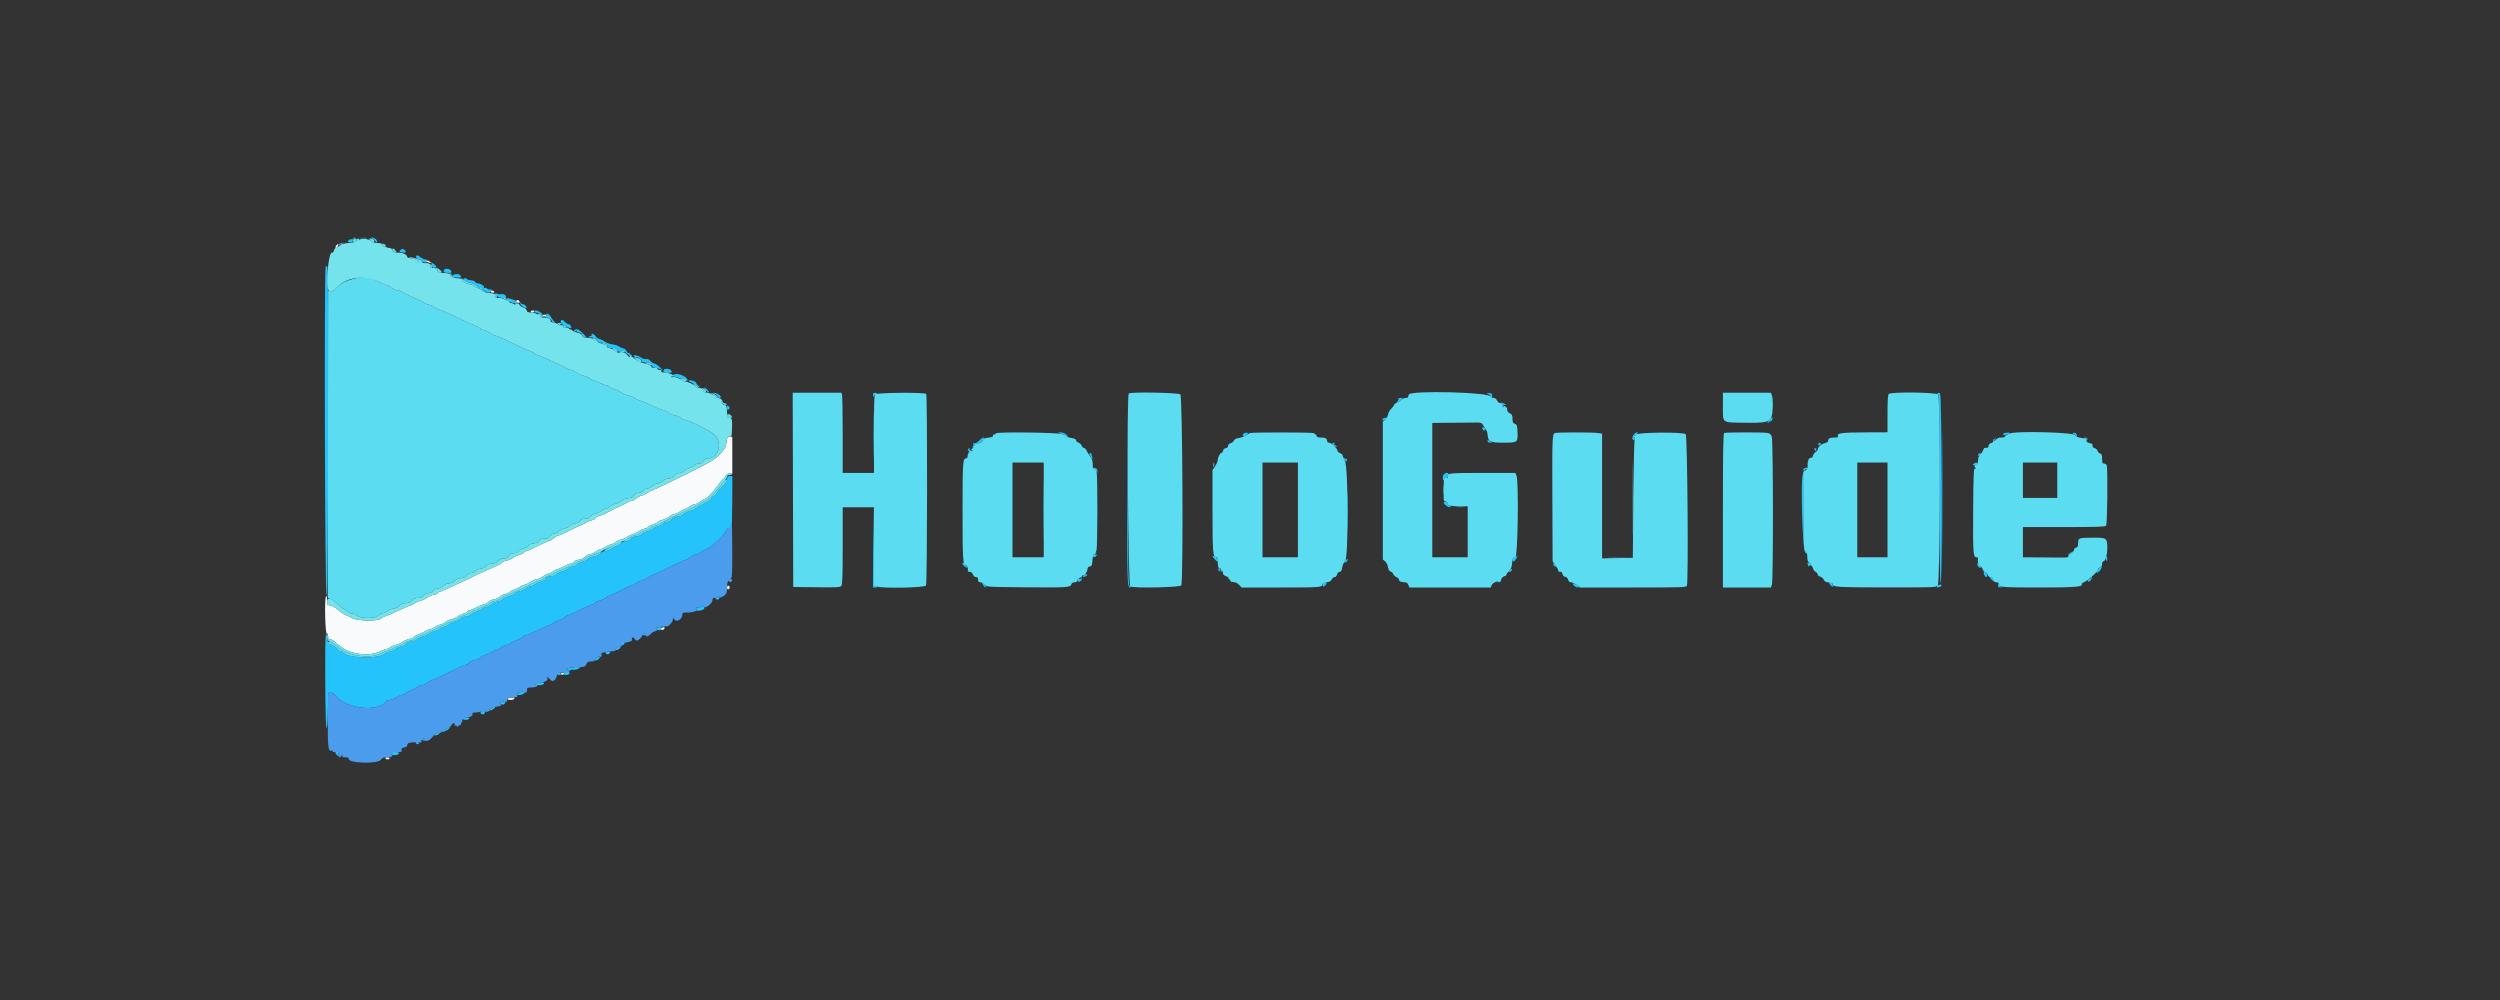 <svg id="svg" version="1.1" xmlns="http://www.w3.org/2000/svg" xmlns:xlink="http://www.w3.org/1999/xlink" width="400" height="160" viewBox="0, 0, 400,160"><rect x="0" y="0" width="400" height="160" fill="#333333" stroke="none"/><g id="svgg"><path id="path0" d="M53.864 39.203 C 53.630 39.436,53.606 39.667,53.816 39.667 C 53.968 39.667,54.220 39.164,54.118 39.062 C 54.087 39.031,53.972 39.094,53.864 39.203 M68.000 41.734 C 68.000 41.771,68.233 41.882,68.519 41.982 C 68.970 42.139,69.011 42.130,68.832 41.914 C 68.651 41.697,68.000 41.555,68.000 41.734 M78.500 46.667 C 78.500 46.758,78.654 46.833,78.843 46.833 C 79.032 46.833,79.140 46.758,79.083 46.667 C 79.027 46.575,78.872 46.500,78.740 46.500 C 78.608 46.500,78.500 46.575,78.500 46.667 M82.594 48.149 C 82.543 48.231,82.625 48.346,82.775 48.403 C 83.099 48.528,83.243 48.425,83.090 48.178 C 82.956 47.961,82.719 47.947,82.594 48.149 M84.917 49.833 C 84.860 49.925,84.968 50.000,85.157 50.000 C 85.346 50.000,85.500 49.925,85.500 49.833 C 85.500 49.742,85.392 49.667,85.260 49.667 C 85.128 49.667,84.973 49.742,84.917 49.833 M86.750 50.500 C 86.627 50.699,86.954 50.699,87.417 50.500 C 87.714 50.372,87.702 50.356,87.302 50.345 C 87.055 50.339,86.807 50.408,86.750 50.500 M116.244 70.742 C 116.146 71.526,116.019 71.765,115.274 72.569 C 114.481 73.425,114.055 73.708,112.000 74.742 C 111.587 74.950,111.025 75.241,110.750 75.390 C 110.475 75.539,109.987 75.779,109.667 75.924 C 109.346 76.069,108.033 76.708,106.750 77.344 C 105.466 77.980,104.332 78.500,104.230 78.500 C 104.128 78.500,103.860 78.645,103.634 78.823 C 103.408 79.001,103.005 79.200,102.737 79.265 C 102.469 79.330,102.038 79.560,101.779 79.775 C 101.520 79.991,101.151 80.167,100.959 80.167 C 100.767 80.167,100.491 80.269,100.346 80.395 C 100.202 80.521,99.446 80.905,98.667 81.250 C 97.888 81.595,97.138 81.972,97.000 82.090 C 96.862 82.207,96.439 82.385,96.059 82.486 C 95.679 82.587,95.327 82.775,95.278 82.903 C 95.229 83.031,94.940 83.189,94.636 83.255 C 94.332 83.321,93.896 83.506,93.667 83.666 C 93.438 83.825,93.068 84.013,92.845 84.082 C 92.622 84.151,91.807 84.536,91.034 84.937 C 90.261 85.339,89.517 85.667,89.380 85.667 C 89.243 85.667,88.909 85.854,88.636 86.083 C 88.364 86.313,88.049 86.500,87.936 86.500 C 87.823 86.500,86.989 86.875,86.083 87.333 C 85.178 87.792,84.348 88.167,84.239 88.167 C 84.130 88.167,83.951 88.274,83.842 88.406 C 83.733 88.538,83.426 88.693,83.161 88.751 C 82.895 88.810,82.425 89.029,82.116 89.238 C 81.808 89.448,81.280 89.671,80.944 89.734 C 80.608 89.797,80.333 89.911,80.333 89.989 C 80.333 90.122,80.020 90.286,78.333 91.031 C 76.773 91.721,75.742 92.201,75.500 92.351 C 75.362 92.437,74.987 92.619,74.667 92.756 C 74.346 92.894,73.783 93.148,73.417 93.322 C 71.310 94.319,70.524 94.667,70.375 94.667 C 70.283 94.667,70.114 94.779,70.000 94.917 C 69.886 95.054,69.625 95.167,69.420 95.167 C 69.214 95.167,68.765 95.358,68.421 95.591 C 68.077 95.825,67.560 96.062,67.272 96.117 C 66.985 96.173,66.571 96.357,66.353 96.526 C 66.134 96.695,65.879 96.833,65.786 96.833 C 65.693 96.833,65.234 97.013,64.767 97.233 C 62.832 98.142,62.061 98.479,61.667 98.589 C 61.438 98.654,61.111 98.828,60.941 98.978 C 60.429 99.427,57.108 99.367,56.333 98.894 C 56.012 98.698,55.563 98.483,55.333 98.415 C 55.104 98.347,54.530 97.963,54.057 97.562 C 53.524 97.110,53.033 96.833,52.765 96.833 C 52.362 96.833,52.333 96.782,52.333 96.050 C 52.333 95.515,52.279 95.321,52.163 95.437 C 51.898 95.702,52.023 101.429,52.292 101.375 C 52.421 101.349,52.500 101.522,52.500 101.833 C 52.500 102.252,52.566 102.333,52.905 102.333 C 53.138 102.333,53.448 102.510,53.637 102.750 C 53.817 102.979,54.023 103.167,54.094 103.167 C 54.165 103.167,54.348 103.279,54.500 103.416 C 55.865 104.652,58.980 105.080,60.697 104.268 C 61.202 104.029,61.729 103.833,61.869 103.833 C 62.008 103.833,62.312 103.683,62.545 103.500 C 62.779 103.317,63.149 103.167,63.369 103.167 C 63.589 103.167,64.025 102.977,64.339 102.746 C 64.653 102.514,65.192 102.280,65.538 102.225 C 65.884 102.169,66.167 102.055,66.167 101.970 C 66.167 101.886,66.448 101.705,66.792 101.568 C 67.135 101.431,67.689 101.173,68.023 100.993 C 68.356 100.814,68.740 100.667,68.875 100.667 C 69.011 100.667,69.301 100.526,69.519 100.355 C 69.738 100.184,70.164 99.989,70.466 99.924 C 70.768 99.858,71.143 99.671,71.299 99.509 C 71.455 99.347,71.833 99.167,72.139 99.109 C 72.445 99.050,72.916 98.845,73.185 98.653 C 73.455 98.461,73.937 98.232,74.255 98.144 C 74.573 98.056,74.833 97.913,74.833 97.825 C 74.833 97.738,74.938 97.667,75.066 97.667 C 75.195 97.667,75.727 97.442,76.250 97.167 C 76.773 96.892,77.344 96.667,77.519 96.667 C 77.693 96.667,77.967 96.515,78.126 96.329 C 78.285 96.143,78.693 95.946,79.033 95.892 C 79.373 95.838,79.778 95.654,79.932 95.483 C 80.086 95.313,80.462 95.126,80.767 95.069 C 81.072 95.012,81.405 94.864,81.507 94.741 C 81.610 94.618,81.969 94.429,82.305 94.321 C 82.641 94.213,83.029 94.027,83.167 93.909 C 83.304 93.790,83.637 93.638,83.906 93.571 C 84.174 93.503,84.654 93.273,84.970 93.058 C 85.287 92.843,85.709 92.667,85.908 92.667 C 86.106 92.667,86.517 92.483,86.822 92.259 C 87.126 92.034,87.585 91.805,87.842 91.748 C 88.100 91.691,88.400 91.538,88.509 91.406 C 88.618 91.274,88.812 91.167,88.940 91.167 C 89.068 91.167,89.595 90.942,90.110 90.667 C 90.625 90.392,91.183 90.167,91.349 90.167 C 91.514 90.167,91.714 90.052,91.793 89.911 C 91.872 89.771,92.232 89.612,92.593 89.557 C 92.965 89.501,93.415 89.287,93.632 89.062 C 93.842 88.845,94.183 88.667,94.391 88.667 C 94.599 88.667,95.023 88.479,95.333 88.250 C 95.644 88.021,96.023 87.833,96.177 87.833 C 96.330 87.833,96.634 87.693,96.853 87.522 C 97.071 87.350,97.489 87.158,97.780 87.094 C 98.072 87.031,98.399 86.871,98.508 86.740 C 98.617 86.610,99.016 86.420,99.394 86.319 C 99.773 86.218,100.200 86.032,100.342 85.906 C 100.484 85.779,100.930 85.559,101.333 85.417 C 101.737 85.274,102.183 85.056,102.325 84.931 C 102.467 84.806,102.827 84.652,103.125 84.589 C 103.423 84.525,103.667 84.412,103.667 84.337 C 103.667 84.262,104.042 84.065,104.500 83.900 C 104.958 83.736,105.333 83.544,105.333 83.473 C 105.333 83.403,105.652 83.262,106.042 83.158 C 106.431 83.055,106.900 82.832,107.083 82.664 C 107.267 82.496,107.642 82.305,107.917 82.240 C 108.192 82.175,108.529 82.032,108.667 81.922 C 108.804 81.812,109.179 81.621,109.500 81.497 C 109.821 81.374,110.262 81.136,110.481 80.970 C 110.699 80.803,111.026 80.667,111.207 80.667 C 111.387 80.667,111.758 80.479,112.030 80.250 C 112.303 80.021,112.623 79.833,112.743 79.833 C 113.045 79.833,114.123 78.727,114.912 77.606 C 115.276 77.089,115.628 76.667,115.694 76.667 C 115.760 76.667,115.941 76.453,116.095 76.192 C 116.296 75.851,116.487 75.729,116.771 75.761 L 117.167 75.804 117.167 72.855 L 117.167 69.906 116.762 69.873 C 116.391 69.842,116.347 69.915,116.244 70.742 M116.333 94.000 C 116.333 94.215,116.418 94.333,116.542 94.292 C 116.656 94.253,116.750 94.122,116.750 94.000 C 116.750 93.878,116.656 93.747,116.542 93.708 C 116.418 93.667,116.333 93.785,116.333 94.000 M105.857 100.482 C 105.700 100.582,105.687 100.660,105.816 100.739 C 106.027 100.870,106.333 100.722,106.333 100.490 C 106.333 100.296,106.155 100.293,105.857 100.482 M89.800 107.867 C 89.956 108.022,90.044 108.022,90.200 107.867 C 90.356 107.711,90.311 107.667,90.000 107.667 C 89.689 107.667,89.644 107.711,89.800 107.867 M81.708 111.634 C 81.410 111.664,81.167 111.758,81.167 111.844 C 81.167 112.060,82.122 112.041,82.257 111.822 C 82.401 111.588,82.349 111.571,81.708 111.634 M61.667 121.333 C 61.667 121.425,61.817 121.500,62.000 121.500 C 62.183 121.500,62.333 121.425,62.333 121.333 C 62.333 121.242,62.183 121.167,62.000 121.167 C 61.817 121.167,61.667 121.242,61.667 121.333 " stroke="none" fill="#f8fafb" fill-rule="evenodd"></path><path id="path1" d="M56.500 38.184 C 56.500 38.286,56.397 38.329,56.270 38.281 C 56.055 38.198,55.667 38.446,55.667 38.667 C 55.667 38.722,55.852 38.767,56.078 38.767 C 56.304 38.767,56.454 38.732,56.411 38.689 C 56.368 38.646,56.457 38.473,56.609 38.305 C 56.774 38.123,56.808 38.000,56.692 38.000 C 56.587 38.000,56.500 38.083,56.500 38.184 M57.708 38.119 C 57.960 38.158,58.373 38.158,58.625 38.119 C 58.877 38.081,58.671 38.050,58.167 38.050 C 57.663 38.050,57.456 38.081,57.708 38.119 M59.583 38.192 C 59.767 38.293,60.010 38.492,60.125 38.636 C 60.313 38.871,60.333 38.870,60.333 38.621 C 60.333 38.336,59.856 37.996,59.469 38.005 C 59.349 38.008,59.400 38.092,59.583 38.192 M64.017 40.063 C 63.864 40.247,63.918 40.311,64.287 40.381 C 64.868 40.492,65.073 40.372,64.821 40.068 C 64.574 39.770,64.261 39.768,64.017 40.063 M66.576 41.011 C 66.462 41.196,66.999 41.687,67.188 41.570 C 67.247 41.534,67.388 41.615,67.502 41.752 C 67.615 41.888,67.867 41.999,68.062 41.997 C 68.326 41.996,68.358 41.958,68.189 41.851 C 67.998 41.729,67.998 41.693,68.189 41.617 C 68.327 41.562,68.277 41.521,68.064 41.513 C 67.870 41.506,67.521 41.350,67.288 41.167 C 66.801 40.783,66.727 40.767,66.576 41.011 M69.050 42.222 C 69.114 42.390,69.167 42.596,69.167 42.680 C 69.167 42.764,69.323 42.833,69.514 42.833 C 69.945 42.833,69.861 42.531,69.332 42.181 C 68.958 41.933,68.940 41.935,69.050 42.222 M52.114 42.609 C 51.849 42.873,51.985 95.495,52.250 95.394 C 52.528 95.287,52.638 43.142,52.361 42.706 C 52.287 42.590,52.176 42.546,52.114 42.609 M71.111 43.111 C 70.796 43.426,71.038 43.667,71.673 43.667 C 72.293 43.667,72.331 43.641,72.167 43.333 C 71.996 43.014,71.345 42.877,71.111 43.111 M72.505 43.993 C 72.177 44.201,72.326 44.320,73.014 44.400 C 73.711 44.482,73.911 44.378,73.654 44.068 C 73.432 43.801,72.868 43.764,72.505 43.993 M74.167 44.627 C 74.167 44.814,74.816 45.186,75.298 45.273 C 75.849 45.373,76.333 45.638,76.333 45.839 C 76.333 45.928,76.454 46.000,76.601 46.000 C 76.748 46.000,77.091 46.188,77.364 46.417 C 77.932 46.895,78.253 46.938,78.607 46.583 C 78.829 46.361,78.811 46.333,78.438 46.333 C 78.208 46.333,77.970 46.253,77.910 46.155 C 77.849 46.057,77.699 46.016,77.575 46.063 C 77.441 46.115,77.383 46.064,77.432 45.938 C 77.512 45.728,76.857 45.333,76.429 45.333 C 76.307 45.333,76.114 45.221,76.000 45.083 C 75.886 44.946,75.581 44.833,75.323 44.833 C 75.064 44.833,74.807 44.758,74.750 44.667 C 74.630 44.472,74.167 44.440,74.167 44.627 M79.459 47.249 C 79.539 47.667,81.000 47.925,81.000 47.520 C 81.000 47.233,80.495 46.962,80.135 47.057 C 79.933 47.110,79.680 47.080,79.573 46.992 C 79.432 46.874,79.401 46.944,79.459 47.249 M81.167 47.808 C 81.167 48.123,81.812 48.500,82.346 48.497 C 82.776 48.496,82.855 48.455,82.667 48.333 C 82.529 48.244,82.492 48.166,82.583 48.158 C 82.675 48.151,82.412 48.038,82.000 47.908 C 81.105 47.626,81.167 47.633,81.167 47.808 M83.185 48.417 C 83.172 48.700,83.566 49.112,83.973 49.242 C 84.328 49.354,84.345 49.334,84.175 49.016 C 84.072 48.824,83.847 48.667,83.675 48.667 C 83.502 48.667,83.323 48.573,83.277 48.458 C 83.231 48.344,83.189 48.325,83.185 48.417 M85.500 49.833 C 85.500 49.987,85.575 50.016,86.102 50.070 C 86.205 50.080,86.411 50.190,86.561 50.315 C 86.711 50.439,86.833 50.465,86.833 50.373 C 86.833 50.156,86.087 49.667,85.756 49.667 C 85.615 49.667,85.500 49.742,85.500 49.833 M87.474 50.302 C 87.643 50.418,87.581 50.490,87.224 50.592 C 86.756 50.727,86.759 50.730,87.417 50.823 C 87.895 50.890,88.130 51.023,88.248 51.292 C 88.338 51.498,88.519 51.667,88.649 51.667 C 88.831 51.667,88.815 51.590,88.582 51.332 C 88.416 51.148,88.196 50.830,88.094 50.625 C 87.992 50.421,87.760 50.230,87.579 50.201 C 87.335 50.162,87.308 50.188,87.474 50.302 M89.759 51.318 C 89.581 51.607,89.849 51.943,90.479 52.221 C 91.344 52.602,91.559 52.589,91.333 52.167 C 91.235 51.983,91.044 51.833,90.909 51.833 C 90.774 51.833,90.535 51.683,90.378 51.500 C 90.065 51.135,89.902 51.087,89.759 51.318 M91.944 52.778 C 91.703 53.019,91.851 53.193,92.115 52.979 C 92.276 52.848,92.347 52.834,92.279 52.947 C 92.202 53.076,92.320 53.162,92.622 53.197 C 92.953 53.235,93.098 53.356,93.137 53.625 C 93.173 53.880,93.304 54.000,93.545 54.000 C 93.859 54.000,93.824 53.922,93.250 53.333 C 92.639 52.707,92.201 52.521,91.944 52.778 M94.647 53.464 C 94.636 53.529,94.638 53.645,94.651 53.721 C 94.664 53.796,94.603 53.814,94.516 53.760 C 94.428 53.706,94.312 53.733,94.258 53.820 C 94.204 53.908,94.443 54.003,94.788 54.031 C 95.251 54.070,95.460 54.182,95.581 54.458 C 95.673 54.667,95.895 54.834,96.081 54.836 C 96.748 54.840,97.167 55.039,97.167 55.353 C 97.167 55.600,97.290 55.667,97.750 55.667 C 98.125 55.667,98.461 55.795,98.691 56.025 C 98.981 56.315,99.107 56.347,99.352 56.193 C 99.599 56.040,99.729 56.074,100.045 56.377 C 100.648 56.954,101.111 57.185,101.111 56.908 C 101.111 56.783,101.049 56.720,100.972 56.767 C 100.896 56.814,100.833 56.774,100.833 56.677 C 100.833 56.579,100.726 56.500,100.595 56.500 C 100.463 56.500,100.308 56.350,100.250 56.167 C 100.192 55.984,99.943 55.786,99.697 55.728 C 99.451 55.670,99.138 55.529,99.000 55.415 C 98.862 55.301,98.399 55.157,97.970 55.095 C 97.541 55.034,97.010 54.842,96.790 54.669 C 96.570 54.496,96.188 54.303,95.941 54.241 C 95.694 54.179,95.420 53.996,95.334 53.834 C 95.167 53.523,94.680 53.260,94.647 53.464 M101.417 57.000 C 101.473 57.092,101.686 57.167,101.889 57.167 C 102.265 57.167,102.886 57.725,102.709 57.903 C 102.655 57.956,102.880 58.000,103.209 58.000 C 104.011 58.000,104.333 58.143,104.333 58.499 C 104.333 58.723,104.518 58.823,105.083 58.908 C 105.496 58.970,105.833 59.103,105.833 59.205 C 105.833 59.306,105.886 59.336,105.951 59.271 C 106.098 59.124,105.002 58.168,104.686 58.167 C 104.559 58.167,104.286 57.984,104.079 57.761 C 103.828 57.490,103.589 57.385,103.360 57.445 C 103.156 57.498,102.816 57.392,102.524 57.184 C 102.024 56.828,101.229 56.696,101.417 57.000 M106.278 59.111 C 105.964 59.425,106.205 59.667,106.833 59.667 C 107.522 59.667,107.645 59.545,107.300 59.200 C 107.084 58.984,106.459 58.930,106.278 59.111 M107.606 60.083 C 107.645 60.185,108.144 60.365,108.713 60.483 C 109.283 60.600,109.804 60.784,109.872 60.890 C 109.956 61.022,109.995 61.005,109.996 60.833 C 109.999 60.389,108.943 59.813,108.204 59.857 C 107.792 59.881,107.562 59.968,107.606 60.083 M110.167 60.925 C 110.167 60.976,110.432 61.128,110.757 61.264 C 111.082 61.399,111.390 61.621,111.442 61.755 C 111.493 61.890,111.659 61.998,111.809 61.994 C 112.025 61.990,111.999 61.919,111.690 61.661 C 111.473 61.481,111.357 61.333,111.430 61.333 C 111.504 61.333,111.418 61.223,111.240 61.089 C 110.928 60.853,110.167 60.737,110.167 60.925 M112.926 62.443 C 113.152 62.686,113.380 62.843,113.432 62.790 C 113.547 62.675,112.900 62.000,112.675 62.000 C 112.587 62.000,112.701 62.199,112.926 62.443 M114.375 63.027 C 114.627 63.119,114.833 63.301,114.833 63.431 C 114.833 63.560,114.946 63.667,115.083 63.667 C 115.221 63.667,115.333 63.596,115.333 63.509 C 115.333 63.264,114.630 62.832,114.255 62.846 C 113.985 62.857,114.009 62.893,114.375 63.027 M139.667 63.199 C 139.667 63.520,139.692 63.532,139.875 63.301 C 139.990 63.157,140.196 62.998,140.333 62.949 C 140.471 62.900,140.378 62.854,140.125 62.846 C 139.760 62.836,139.667 62.908,139.667 63.199 M238.125 63.036 C 238.331 63.136,238.500 63.319,238.500 63.442 C 238.500 63.566,238.568 63.667,238.652 63.667 C 238.735 63.667,238.779 63.535,238.748 63.375 C 238.717 63.215,238.686 63.043,238.679 62.995 C 238.672 62.946,238.460 62.894,238.208 62.880 C 237.763 62.855,237.760 62.859,238.125 63.036 M310.000 62.990 C 310.000 63.076,310.075 63.193,310.167 63.250 C 310.276 63.317,310.333 68.530,310.333 78.343 C 310.333 88.323,310.390 93.333,310.502 93.333 C 310.817 93.333,310.716 63.054,310.400 62.933 C 310.050 62.799,310.000 62.806,310.000 62.990 M180.374 78.342 C 180.333 93.786,180.340 94.000,180.899 94.000 C 180.989 94.000,180.937 93.906,180.782 93.792 C 180.521 93.599,180.497 92.435,180.457 78.333 L 180.415 63.083 180.374 78.342 M139.742 69.667 C 139.742 73.012,139.764 74.381,139.791 72.708 C 139.819 71.035,139.819 68.298,139.791 66.625 C 139.764 64.952,139.742 66.321,139.742 69.667 M223.742 63.820 C 223.794 63.904,223.718 64.092,223.573 64.237 C 223.428 64.381,223.386 64.500,223.481 64.500 C 223.575 64.500,223.839 64.313,224.068 64.083 L 224.485 63.667 224.066 63.667 C 223.836 63.667,223.690 63.736,223.742 63.820 M240.125 64.432 C 240.240 64.485,240.333 64.672,240.333 64.847 C 240.333 65.023,240.406 65.167,240.495 65.167 C 240.584 65.167,240.613 65.053,240.560 64.915 C 240.487 64.726,240.541 64.691,240.773 64.773 C 240.985 64.848,241.030 64.828,240.917 64.710 C 240.825 64.615,240.563 64.492,240.333 64.437 C 240.104 64.382,240.010 64.379,240.125 64.432 M116.333 65.270 C 116.333 65.642,116.371 65.676,116.585 65.498 C 116.777 65.339,116.792 65.235,116.648 65.061 C 116.382 64.740,116.333 64.773,116.333 65.270 M283.115 67.186 C 282.857 67.450,282.721 67.667,282.813 67.667 C 282.905 67.667,283.027 67.590,283.085 67.497 C 283.143 67.404,283.251 67.366,283.326 67.412 C 283.440 67.483,283.724 66.825,283.618 66.735 C 283.599 66.718,283.372 66.921,283.115 67.186 M221.243 67.011 C 221.049 67.325,221.300 67.375,221.693 67.100 L 222.074 66.833 221.714 66.833 C 221.515 66.833,221.304 66.913,221.243 67.011 M237.169 68.458 C 237.174 68.702,237.495 69.099,237.497 68.865 C 237.499 68.735,237.584 68.698,237.708 68.772 C 237.850 68.857,237.843 68.807,237.688 68.615 C 237.452 68.325,237.165 68.238,237.169 68.458 M169.417 69.279 C 169.600 69.320,169.862 69.398,170.000 69.454 C 170.137 69.509,170.309 69.561,170.381 69.569 C 170.453 69.577,170.583 69.696,170.670 69.833 C 170.757 69.971,170.829 70.001,170.831 69.901 C 170.836 69.542,170.218 69.167,169.654 69.186 C 169.324 69.197,169.224 69.237,169.417 69.279 M199.048 69.319 C 198.666 69.602,198.875 69.981,199.270 69.722 C 199.488 69.579,199.667 69.408,199.667 69.342 C 199.667 69.198,199.233 69.183,199.048 69.319 M261.442 69.471 C 261.142 69.804,261.080 70.260,261.316 70.406 C 261.398 70.457,261.508 70.386,261.561 70.249 C 261.613 70.112,261.584 70.000,261.495 70.000 C 261.406 70.000,261.333 69.921,261.333 69.823 C 261.333 69.726,261.390 69.677,261.458 69.714 C 261.527 69.750,261.715 69.642,261.875 69.474 C 262.088 69.250,262.106 69.167,261.942 69.167 C 261.819 69.167,261.594 69.304,261.442 69.471 M320.708 69.288 C 320.391 69.399,320.460 69.671,320.792 69.617 C 321.368 69.524,321.778 69.208,321.317 69.212 C 321.097 69.213,320.823 69.248,320.708 69.288 M331.667 69.348 C 331.667 69.432,331.784 69.500,331.927 69.500 C 332.069 69.500,332.140 69.575,332.083 69.667 C 332.027 69.758,332.065 69.833,332.169 69.833 C 332.473 69.833,332.279 69.286,331.958 69.239 C 331.798 69.215,331.667 69.265,331.667 69.348 M156.691 70.474 C 156.447 70.735,156.110 70.928,155.942 70.903 C 155.774 70.879,155.676 70.898,155.724 70.946 C 155.772 70.995,155.744 71.214,155.660 71.434 C 155.577 71.654,155.546 71.833,155.592 71.833 C 155.637 71.833,155.746 71.645,155.834 71.415 C 155.921 71.186,156.051 71.010,156.121 71.025 C 156.192 71.040,156.381 71.004,156.542 70.943 C 156.702 70.883,156.951 70.796,157.094 70.751 C 157.237 70.706,157.303 70.585,157.239 70.483 C 157.176 70.380,157.227 70.231,157.354 70.151 C 157.543 70.031,157.544 70.005,157.359 70.003 C 157.235 70.001,156.934 70.213,156.691 70.474 M238.000 70.563 C 238.000 70.750,238.141 70.829,238.458 70.820 C 238.720 70.813,238.809 70.767,238.667 70.714 C 238.529 70.664,238.323 70.548,238.208 70.457 C 238.060 70.340,238.000 70.370,238.000 70.563 M213.167 70.967 C 213.167 71.192,213.552 71.500,213.825 71.494 C 213.992 71.490,213.941 71.409,213.683 71.266 C 213.390 71.104,213.346 71.020,213.516 70.952 C 213.686 70.885,213.671 70.856,213.458 70.846 C 213.298 70.839,213.167 70.893,213.167 70.967 M290.924 70.988 C 290.810 71.173,291.073 71.372,291.227 71.218 C 291.385 71.059,291.356 70.833,291.177 70.833 C 291.090 70.833,290.977 70.903,290.924 70.988 M154.905 71.852 C 154.842 71.954,154.884 72.095,154.998 72.165 C 155.158 72.265,155.154 72.313,154.977 72.383 C 154.852 72.433,154.835 72.480,154.938 72.487 C 155.041 72.494,155.223 72.383,155.341 72.241 C 155.519 72.026,155.515 71.990,155.320 72.032 C 155.190 72.060,155.102 71.990,155.125 71.875 C 155.177 71.617,155.058 71.604,154.905 71.852 M174.463 72.989 C 174.761 73.509,174.964 73.552,174.744 73.049 C 174.672 72.884,174.626 72.694,174.640 72.625 C 174.655 72.556,174.558 72.500,174.424 72.500 C 174.221 72.500,174.228 72.579,174.463 72.989 M316.500 72.750 C 316.500 72.887,316.579 73.000,316.677 73.000 C 316.774 73.000,316.811 72.931,316.759 72.848 C 316.707 72.764,316.759 72.657,316.874 72.611 C 317.000 72.560,316.968 72.521,316.792 72.513 C 316.631 72.506,316.500 72.612,316.500 72.750 M215.013 73.458 C 215.289 73.902,215.500 73.944,215.500 73.556 C 215.500 73.403,215.451 73.327,215.390 73.387 C 215.330 73.448,215.168 73.404,215.030 73.290 C 214.809 73.108,214.807 73.127,215.013 73.458 M166.910 81.583 C 166.910 85.800,166.932 87.501,166.958 85.364 C 166.985 83.226,166.985 79.776,166.958 77.697 C 166.932 75.618,166.910 77.367,166.910 81.583 M315.838 74.160 C 315.703 74.245,315.636 74.359,315.689 74.412 C 315.821 74.543,316.333 74.334,316.333 74.149 C 316.333 73.959,316.150 73.963,315.838 74.160 M175.034 74.947 C 175.190 74.988,175.366 75.172,175.424 75.357 C 175.566 75.803,175.680 75.670,175.557 75.201 C 175.494 74.957,175.341 74.840,175.106 74.853 C 174.836 74.867,174.818 74.890,175.034 74.947 M288.576 75.011 C 288.516 75.109,288.522 75.240,288.589 75.303 C 288.657 75.365,288.746 75.322,288.787 75.207 C 288.828 75.092,288.925 75.037,289.003 75.085 C 289.080 75.133,289.191 75.096,289.248 75.003 C 289.306 74.910,289.203 74.833,289.020 74.833 C 288.836 74.833,288.637 74.913,288.576 75.011 M231.033 75.867 C 230.815 76.085,230.756 76.837,230.958 76.828 C 231.200 76.818,231.724 76.336,231.614 76.225 C 231.553 76.164,231.586 76.013,231.689 75.890 C 231.933 75.596,231.326 75.574,231.033 75.867 M288.413 76.042 C 288.093 77.324,288.421 87.996,288.792 88.366 C 288.998 88.572,289.167 88.653,289.167 88.545 C 289.167 88.438,289.035 88.276,288.875 88.187 C 288.605 88.036,288.583 87.556,288.583 81.845 C 288.583 78.447,288.566 75.667,288.545 75.667 C 288.524 75.667,288.464 75.835,288.413 76.042 M116.333 76.630 C 116.333 76.914,116.156 77.267,115.875 77.544 C 114.935 78.471,114.667 78.790,114.667 78.979 C 114.667 79.086,114.479 79.259,114.250 79.364 C 114.021 79.468,113.833 79.646,113.833 79.759 C 113.833 79.950,113.612 80.090,112.000 80.916 C 111.679 81.081,111.304 81.310,111.167 81.426 C 111.029 81.541,110.600 81.720,110.214 81.823 C 109.827 81.926,109.446 82.126,109.367 82.267 C 109.288 82.408,108.915 82.565,108.538 82.616 C 108.120 82.672,107.707 82.863,107.481 83.104 C 107.276 83.322,106.937 83.500,106.727 83.500 C 106.518 83.500,106.212 83.641,106.048 83.814 C 105.884 83.987,105.511 84.179,105.220 84.241 C 104.928 84.304,104.601 84.462,104.492 84.593 C 104.383 84.724,103.984 84.914,103.606 85.015 C 103.227 85.116,102.782 85.342,102.619 85.516 C 102.443 85.703,102.095 85.833,101.774 85.833 C 101.398 85.833,101.113 85.964,100.864 86.250 C 100.627 86.524,100.328 86.667,99.996 86.667 C 99.707 86.667,99.450 86.771,99.397 86.909 C 99.346 87.042,99.029 87.240,98.694 87.350 C 98.358 87.459,97.904 87.688,97.686 87.858 C 97.467 88.028,97.087 88.167,96.840 88.167 C 96.583 88.167,96.232 88.336,96.019 88.563 C 95.793 88.804,95.380 88.995,94.962 89.051 C 94.585 89.101,94.212 89.258,94.133 89.400 C 94.054 89.541,93.673 89.741,93.286 89.845 C 92.900 89.948,92.449 90.175,92.285 90.350 C 92.121 90.524,91.814 90.667,91.602 90.667 C 91.391 90.667,91.047 90.815,90.837 90.996 C 90.628 91.178,90.209 91.373,89.906 91.430 C 89.603 91.486,89.226 91.676,89.068 91.850 C 88.911 92.024,88.625 92.168,88.433 92.169 C 87.826 92.173,87.333 92.364,87.333 92.596 C 87.333 92.719,87.015 92.912,86.625 93.025 C 86.235 93.138,85.738 93.366,85.519 93.532 C 85.301 93.698,84.992 93.833,84.833 93.833 C 84.675 93.833,84.349 93.988,84.108 94.177 C 83.868 94.366,83.402 94.564,83.071 94.618 C 82.741 94.671,82.433 94.813,82.387 94.933 C 82.341 95.053,81.894 95.271,81.394 95.416 C 80.894 95.562,80.444 95.784,80.396 95.911 C 80.347 96.038,79.995 96.195,79.613 96.259 C 79.230 96.324,78.826 96.507,78.715 96.666 C 78.603 96.826,78.270 97.004,77.975 97.063 C 77.680 97.122,77.321 97.273,77.178 97.398 C 77.034 97.522,76.627 97.718,76.272 97.832 C 75.918 97.945,75.487 98.180,75.314 98.353 C 75.135 98.532,74.767 98.667,74.457 98.667 C 74.107 98.667,73.844 98.777,73.720 98.977 C 73.613 99.148,73.193 99.371,72.786 99.473 C 72.379 99.576,71.956 99.769,71.845 99.902 C 71.734 100.036,71.409 100.197,71.123 100.260 C 70.837 100.323,70.501 100.475,70.377 100.599 C 70.253 100.723,69.864 100.902,69.512 100.997 C 69.160 101.092,68.786 101.273,68.681 101.399 C 68.576 101.526,68.153 101.714,67.742 101.818 C 67.330 101.922,66.845 102.155,66.663 102.337 C 66.461 102.539,66.109 102.667,65.756 102.667 C 65.353 102.667,65.126 102.765,65.004 102.993 C 64.907 103.174,64.573 103.367,64.253 103.427 C 63.936 103.486,63.522 103.669,63.333 103.833 C 63.144 103.997,62.725 104.181,62.403 104.242 C 62.080 104.302,61.667 104.479,61.486 104.634 C 60.573 105.417,56.095 105.361,55.112 104.554 C 54.853 104.341,54.534 104.167,54.404 104.167 C 54.273 104.167,54.167 104.102,54.167 104.023 C 54.167 103.789,52.869 102.959,52.683 103.073 C 52.581 103.137,52.469 102.843,52.401 102.335 C 52.101 100.069,52.000 101.898,52.040 108.906 C 52.068 113.828,52.142 116.500,52.250 116.500 C 52.353 116.501,52.434 115.415,52.462 113.667 L 52.508 110.833 52.909 110.833 C 53.135 110.833,53.448 111.010,53.630 111.241 C 55.287 113.347,60.145 114.005,61.702 112.334 C 61.873 112.150,62.179 111.998,62.381 111.995 C 62.584 111.992,63.050 111.805,63.417 111.579 C 63.783 111.353,64.190 111.168,64.320 111.168 C 64.450 111.167,64.675 111.067,64.820 110.944 C 64.965 110.822,65.346 110.621,65.667 110.497 C 65.987 110.374,66.429 110.136,66.647 109.970 C 66.866 109.803,67.208 109.667,67.407 109.667 C 67.606 109.667,68.023 109.479,68.333 109.250 C 68.644 109.021,68.974 108.833,69.068 108.833 C 69.161 108.833,69.915 108.505,70.744 108.104 C 73.659 106.693,74.445 106.333,74.612 106.333 C 74.705 106.333,74.909 106.192,75.065 106.020 C 75.221 105.848,75.633 105.661,75.980 105.606 C 76.327 105.550,76.739 105.363,76.897 105.188 C 77.055 105.014,77.419 104.825,77.706 104.767 C 77.993 104.710,78.346 104.561,78.489 104.436 C 78.633 104.311,79.025 104.120,79.362 104.013 C 79.698 103.905,80.062 103.710,80.170 103.579 C 80.278 103.449,80.619 103.295,80.927 103.237 C 81.236 103.179,81.572 103.031,81.674 102.908 C 81.776 102.785,82.222 102.564,82.667 102.417 C 83.111 102.269,83.564 102.040,83.674 101.908 C 83.784 101.775,83.974 101.667,84.097 101.667 C 84.219 101.667,85.099 101.292,86.051 100.833 C 87.004 100.375,87.836 100.000,87.900 100.000 C 87.965 100.000,88.294 99.813,88.631 99.583 C 88.968 99.354,89.403 99.167,89.596 99.167 C 89.790 99.167,90.084 99.017,90.250 98.833 C 90.416 98.650,90.628 98.500,90.721 98.500 C 90.875 98.500,91.603 98.172,93.908 97.063 C 94.361 96.845,94.822 96.667,94.932 96.667 C 95.041 96.667,95.171 96.564,95.219 96.438 C 95.267 96.312,95.591 96.155,95.938 96.090 C 96.285 96.025,96.784 95.791,97.047 95.569 C 97.310 95.348,97.628 95.167,97.753 95.167 C 97.878 95.167,98.631 94.829,99.426 94.417 C 100.221 94.004,100.965 93.667,101.080 93.667 C 101.195 93.667,101.467 93.528,101.686 93.358 C 101.904 93.188,102.383 92.952,102.750 92.833 C 103.117 92.715,103.596 92.479,103.814 92.309 C 104.033 92.139,104.300 92.000,104.408 92.000 C 104.516 92.000,105.635 91.480,106.894 90.845 C 108.153 90.209,109.397 89.643,109.658 89.585 C 109.919 89.528,110.263 89.337,110.422 89.160 C 110.582 88.984,110.965 88.792,111.275 88.734 C 111.584 88.676,111.876 88.566,111.923 88.489 C 111.971 88.412,112.495 88.110,113.089 87.818 C 114.186 87.278,115.880 85.666,116.182 84.875 C 116.305 84.552,116.597 84.415,117.031 84.477 C 117.094 84.486,117.152 82.620,117.161 80.330 L 117.176 76.167 116.755 76.167 C 116.405 76.167,116.333 76.245,116.333 76.630 M215.573 81.583 C 215.573 84.058,215.596 85.094,215.624 83.885 C 215.653 82.676,215.653 80.651,215.625 79.385 C 215.596 78.119,215.573 79.108,215.573 81.583 M230.890 78.417 C 230.891 79.150,230.920 79.429,230.956 79.037 C 230.991 78.645,230.990 78.045,230.954 77.704 C 230.919 77.363,230.890 77.683,230.890 78.417 M231.000 80.423 C 231.000 80.694,231.640 81.169,231.995 81.161 C 232.206 81.157,232.200 81.118,231.958 80.935 C 231.798 80.813,231.667 80.637,231.667 80.543 C 231.667 80.449,231.517 80.333,231.333 80.285 C 231.122 80.230,231.000 80.280,231.000 80.423 M232.963 81.122 C 233.355 81.157,233.955 81.157,234.296 81.121 C 234.637 81.085,234.317 81.057,233.583 81.057 C 232.850 81.058,232.571 81.087,232.963 81.122 M139.705 87.542 L 139.667 94.000 140.125 93.988 C 140.522 93.978,140.539 93.959,140.250 93.847 C 139.927 93.721,139.914 93.521,139.830 87.400 L 139.744 81.083 139.705 87.542 M331.292 88.429 C 330.669 88.767,330.707 88.907,331.333 88.583 C 331.608 88.441,331.833 88.289,331.833 88.246 C 331.833 88.138,331.815 88.145,331.292 88.429 M175.033 88.533 C 174.923 88.643,174.833 88.836,174.833 88.962 C 174.833 89.255,175.364 89.160,175.467 88.848 C 175.523 88.680,175.457 88.645,175.231 88.724 C 174.933 88.828,174.933 88.821,175.240 88.584 C 175.418 88.446,175.489 88.333,175.399 88.333 C 175.308 88.333,175.143 88.423,175.033 88.533 M194.000 88.984 C 194.000 89.118,194.637 89.833,194.756 89.833 C 195.028 89.833,194.756 89.215,194.415 89.057 C 194.187 88.951,194.000 88.918,194.000 88.984 M242.667 88.972 C 242.667 89.079,242.610 89.158,242.542 89.147 C 242.173 89.089,242.000 89.202,242.000 89.500 C 242.000 89.683,242.073 89.833,242.163 89.833 C 242.382 89.833,242.906 89.017,242.773 88.884 C 242.714 88.825,242.667 88.865,242.667 88.972 M336.950 89.223 C 336.903 89.346,336.931 89.553,337.013 89.682 C 337.121 89.853,337.162 89.792,337.164 89.458 C 337.167 88.961,337.085 88.871,336.950 89.223 M257.549 89.291 C 258.264 89.322,259.389 89.322,260.049 89.290 C 260.710 89.259,260.125 89.233,258.750 89.233 C 257.375 89.234,256.835 89.259,257.549 89.291 M215.292 89.694 C 215.070 89.927,215.055 90.000,215.232 90.000 C 215.360 90.000,215.512 89.877,215.569 89.726 C 215.715 89.346,215.633 89.337,215.292 89.694 M154.000 90.190 C 154.000 90.384,154.482 90.818,154.708 90.828 C 154.777 90.831,154.833 90.754,154.833 90.657 C 154.833 90.560,154.753 90.530,154.655 90.590 C 154.557 90.651,154.436 90.543,154.386 90.350 C 154.290 89.983,154.000 89.863,154.000 90.190 M248.544 90.307 C 248.558 90.497,248.603 90.619,248.645 90.578 C 248.686 90.537,248.839 90.595,248.985 90.707 C 249.145 90.830,249.119 90.748,248.918 90.497 C 248.736 90.270,248.571 90.056,248.552 90.023 C 248.533 89.990,248.530 90.118,248.544 90.307 M289.232 90.264 C 289.288 90.409,289.333 90.568,289.333 90.617 C 289.333 90.667,289.449 90.611,289.591 90.493 C 289.797 90.323,289.806 90.252,289.633 90.142 C 289.291 89.926,289.122 89.977,289.232 90.264 M316.346 90.111 C 316.321 90.487,316.538 90.833,316.800 90.833 C 317.040 90.833,317.040 90.815,316.801 90.625 C 316.657 90.510,316.498 90.304,316.449 90.167 C 316.400 90.029,316.354 90.004,316.346 90.111 M336.000 90.774 C 335.754 90.842,335.262 91.672,335.474 91.661 C 335.681 91.651,336.104 91.249,336.213 90.958 C 336.274 90.798,336.306 90.675,336.286 90.686 C 336.266 90.697,336.137 90.736,336.000 90.774 M194.875 91.167 C 194.912 91.304,195.124 91.431,195.346 91.447 C 195.665 91.472,195.680 91.459,195.417 91.386 C 195.233 91.336,195.021 91.210,194.946 91.106 C 194.855 90.981,194.831 91.001,194.875 91.167 M241.574 91.245 C 241.299 91.452,241.291 91.490,241.524 91.495 C 241.674 91.498,241.841 91.388,241.894 91.250 C 242.013 90.939,241.978 90.939,241.574 91.245 M317.394 91.708 C 317.439 92.002,317.662 92.333,317.815 92.333 C 318.013 92.333,317.974 91.766,317.766 91.628 C 317.494 91.445,317.359 91.474,317.394 91.708 M173.439 92.080 C 173.139 92.307,173.140 92.315,173.476 92.289 C 173.668 92.275,173.862 92.166,173.907 92.048 C 174.014 91.771,173.831 91.783,173.439 92.080 M172.918 92.503 C 173.017 92.662,172.979 92.694,172.783 92.619 C 172.486 92.505,172.255 92.738,172.412 92.993 C 172.539 93.199,172.948 93.041,173.063 92.742 C 173.112 92.615,173.069 92.459,172.967 92.396 C 172.846 92.322,172.829 92.359,172.918 92.503 M318.583 92.667 C 318.749 92.850,318.904 93.000,318.927 93.000 C 318.950 93.000,318.930 92.850,318.882 92.667 C 318.834 92.483,318.679 92.333,318.538 92.333 C 318.322 92.333,318.330 92.386,318.583 92.667 M334.500 92.500 C 334.500 92.592,334.400 92.667,334.278 92.667 C 334.156 92.667,334.056 92.775,334.056 92.908 C 334.056 93.090,334.130 93.109,334.361 92.985 C 334.630 92.841,334.803 92.333,334.583 92.333 C 334.537 92.333,334.500 92.408,334.500 92.500 M239.760 92.922 C 239.444 93.160,239.446 93.167,239.811 93.167 C 240.018 93.167,240.144 93.098,240.092 93.014 C 240.040 92.930,240.092 92.824,240.207 92.777 C 240.322 92.731,240.342 92.689,240.250 92.685 C 240.158 92.681,239.938 92.787,239.760 92.922 M157.167 93.276 C 157.167 93.523,157.627 94.095,157.737 93.985 C 157.791 93.931,157.685 93.713,157.501 93.501 C 157.317 93.289,157.167 93.188,157.167 93.276 M211.654 93.208 C 211.451 93.870,211.848 94.095,212.167 93.500 C 212.318 93.217,212.293 93.167,212.006 93.167 C 211.819 93.167,211.661 93.185,211.654 93.208 M292.667 93.295 C 292.667 93.379,292.804 93.573,292.972 93.725 C 293.260 93.985,293.276 93.980,293.250 93.626 C 293.224 93.275,292.667 92.960,292.667 93.295 M319.689 93.542 C 319.670 93.941,319.726 93.997,320.125 93.977 C 320.502 93.959,320.519 93.942,320.219 93.884 C 320.008 93.843,319.824 93.659,319.783 93.448 C 319.725 93.148,319.708 93.164,319.689 93.542 M251.667 93.429 C 251.667 93.640,252.162 94.000,252.446 93.994 C 252.711 93.990,252.699 93.947,252.357 93.661 C 251.972 93.341,251.667 93.238,251.667 93.429 M309.926 93.785 C 309.881 93.903,309.910 94.000,309.992 94.000 C 310.267 94.000,310.667 93.798,310.667 93.659 C 310.667 93.438,310.017 93.548,309.926 93.785 M114.910 95.511 C 114.849 95.609,114.684 95.645,114.543 95.591 C 114.328 95.508,114.321 95.534,114.501 95.752 C 114.762 96.065,115.039 96.002,115.096 95.616 C 115.143 95.293,115.070 95.252,114.910 95.511 M112.333 96.993 C 112.333 97.089,112.052 97.175,111.708 97.186 C 111.365 97.197,111.219 97.240,111.384 97.283 C 111.597 97.339,111.636 97.420,111.517 97.563 C 111.390 97.716,111.488 97.748,111.919 97.698 C 112.616 97.617,112.892 97.334,112.567 97.035 C 112.432 96.911,112.333 96.893,112.333 96.993 M105.056 100.583 C 105.056 100.736,105.211 100.833,105.454 100.833 C 105.674 100.833,105.811 100.765,105.759 100.681 C 105.707 100.597,105.759 100.490,105.874 100.444 C 105.989 100.398,105.852 100.354,105.569 100.346 C 105.218 100.337,105.056 100.412,105.056 100.583 M102.833 101.500 C 102.833 101.592,103.002 101.666,103.208 101.664 C 103.512 101.662,103.535 101.631,103.333 101.500 C 103.010 101.291,102.833 101.291,102.833 101.500 M99.424 102.988 C 99.257 103.259,99.620 103.341,99.835 103.081 C 100.002 102.880,99.992 102.833,99.780 102.833 C 99.637 102.833,99.477 102.903,99.424 102.988 M98.663 103.670 C 98.296 103.988,98.295 104.000,98.621 104.000 C 99.005 104.000,99.432 103.581,99.196 103.435 C 99.112 103.383,98.872 103.489,98.663 103.670 M96.919 104.329 C 96.744 104.612,97.280 104.849,97.498 104.585 C 97.613 104.447,97.680 104.328,97.645 104.321 C 97.134 104.215,96.988 104.217,96.919 104.329 M95.449 105.262 C 95.045 105.612,95.025 105.667,95.304 105.667 C 95.657 105.667,96.065 105.272,95.974 105.018 C 95.943 104.930,95.706 105.040,95.449 105.262 M92.727 106.463 C 92.788 106.562,92.763 106.691,92.669 106.748 C 92.576 106.806,92.499 106.755,92.497 106.635 C 92.496 106.502,92.447 106.482,92.372 106.583 C 92.305 106.675,91.951 106.774,91.585 106.804 C 90.824 106.865,90.825 106.865,90.759 107.276 C 90.726 107.486,90.584 107.573,90.313 107.552 C 90.095 107.535,90.011 107.560,90.126 107.608 C 90.241 107.656,90.293 107.764,90.241 107.848 C 90.189 107.931,90.334 108.000,90.564 108.000 C 91.078 108.000,91.264 107.735,90.986 107.400 C 90.871 107.261,90.846 107.161,90.930 107.177 C 91.014 107.193,91.158 107.190,91.250 107.170 C 91.342 107.149,91.645 107.145,91.924 107.160 C 92.503 107.190,93.173 106.627,92.818 106.407 C 92.693 106.330,92.658 106.351,92.727 106.463 M89.167 107.833 C 89.167 107.925,89.321 108.000,89.510 108.000 C 89.699 108.000,89.807 107.925,89.750 107.833 C 89.693 107.742,89.539 107.667,89.407 107.667 C 89.275 107.667,89.167 107.742,89.167 107.833 M85.780 109.375 C 85.532 109.556,85.580 109.589,86.142 109.627 C 86.561 109.656,86.862 109.582,86.998 109.419 C 87.270 109.092,86.218 109.054,85.780 109.375 M83.333 110.721 C 82.541 110.987,82.507 111.307,83.285 111.180 C 83.682 111.116,83.899 110.984,83.928 110.791 C 83.951 110.631,83.958 110.506,83.944 110.513 C 83.929 110.520,83.654 110.614,83.333 110.721 M80.231 112.364 C 80.183 112.442,80.055 112.456,79.947 112.396 C 79.839 112.336,79.877 112.422,80.033 112.587 C 80.307 112.878,80.833 112.716,80.833 112.341 C 80.833 112.174,80.337 112.193,80.231 112.364 M78.583 113.345 C 78.150 113.622,78.130 113.665,78.433 113.666 C 78.625 113.666,78.917 113.517,79.083 113.333 C 79.459 112.918,79.241 112.923,78.583 113.345 M77.116 113.793 C 76.950 113.831,76.844 113.949,76.880 114.056 C 76.979 114.353,77.446 114.382,77.555 114.097 C 77.670 113.797,77.529 113.700,77.116 113.793 M74.000 115.000 C 74.000 115.092,74.221 115.167,74.490 115.167 C 74.760 115.167,75.027 115.092,75.083 115.000 C 75.145 114.901,74.946 114.833,74.593 114.833 C 74.267 114.833,74.000 114.908,74.000 115.000 M71.487 116.375 C 71.318 116.929,71.366 117.022,71.679 116.739 C 71.856 116.579,72.000 116.422,72.000 116.391 C 72.000 116.326,71.507 116.311,71.487 116.375 M69.836 117.343 C 69.362 117.607,69.322 117.667,69.616 117.667 C 69.814 117.667,70.077 117.566,70.199 117.443 C 70.322 117.321,70.534 117.177,70.670 117.123 C 70.886 117.038,70.886 117.026,70.667 117.023 C 70.529 117.021,70.155 117.165,69.836 117.343 M67.333 118.250 C 67.333 118.387,67.458 118.436,67.667 118.382 C 67.850 118.334,68.000 118.274,68.000 118.250 C 68.000 118.226,67.850 118.166,67.667 118.118 C 67.458 118.064,67.333 118.113,67.333 118.250 M66.536 118.859 C 66.623 119.119,66.996 119.164,67.009 118.917 C 67.014 118.825,66.893 118.724,66.740 118.692 C 66.566 118.656,66.490 118.719,66.536 118.859 M53.667 120.412 C 53.667 120.530,53.793 120.729,53.948 120.855 C 54.193 121.054,54.216 121.047,54.124 120.802 C 54.066 120.648,54.106 120.492,54.213 120.457 C 54.320 120.421,54.241 120.348,54.037 120.295 C 53.796 120.232,53.667 120.273,53.667 120.412 M62.616 120.440 C 62.417 120.639,62.684 120.833,63.156 120.833 C 63.414 120.833,63.719 120.721,63.833 120.583 C 64.049 120.324,62.871 120.185,62.616 120.440 " stroke="none" fill="#24c3fb" fill-rule="evenodd"></path><path id="path2" d="M54.338 38.993 C 53.941 39.244,54.212 39.297,54.667 39.058 C 54.896 38.937,54.971 38.838,54.833 38.838 C 54.696 38.838,54.473 38.908,54.338 38.993 M310.746 78.417 C 310.746 86.575,310.767 89.888,310.792 85.779 C 310.816 81.670,310.816 74.995,310.792 70.946 C 310.767 66.896,310.746 70.258,310.746 78.417 M319.167 70.149 C 319.167 70.261,319.107 70.316,319.035 70.271 C 318.962 70.226,318.891 70.346,318.876 70.537 C 318.851 70.876,318.856 70.876,319.109 70.514 C 319.251 70.311,319.322 70.100,319.267 70.045 C 319.212 69.990,319.167 70.036,319.167 70.149 M333.500 70.121 C 333.637 70.174,333.805 70.299,333.872 70.400 C 333.948 70.513,333.996 70.472,333.997 70.292 C 333.999 70.096,333.877 70.004,333.625 70.013 C 333.374 70.022,333.333 70.058,333.500 70.121 M290.277 71.792 C 290.236 71.860,290.302 72.009,290.424 72.122 C 290.603 72.287,290.641 72.263,290.621 71.997 C 290.596 71.665,290.418 71.559,290.277 71.792 M194.172 74.000 C 194.050 74.305,194.078 74.822,194.210 74.690 C 194.295 74.605,194.329 74.396,194.285 74.226 C 194.241 74.056,194.190 73.954,194.172 74.000 M116.625 84.443 C 116.373 84.576,116.167 84.778,116.167 84.893 C 116.167 85.383,114.161 87.290,113.092 87.817 C 112.497 88.110,111.971 88.412,111.923 88.489 C 111.876 88.566,111.584 88.676,111.275 88.734 C 110.965 88.792,110.582 88.984,110.422 89.160 C 110.263 89.337,109.919 89.528,109.658 89.585 C 109.397 89.643,108.153 90.209,106.894 90.845 C 105.635 91.480,104.516 92.000,104.408 92.000 C 104.300 92.000,104.033 92.139,103.814 92.309 C 103.596 92.479,103.117 92.715,102.750 92.833 C 102.383 92.952,101.904 93.188,101.686 93.358 C 101.467 93.528,101.195 93.667,101.080 93.667 C 100.965 93.667,100.221 94.004,99.426 94.417 C 98.631 94.829,97.878 95.167,97.753 95.167 C 97.628 95.167,97.310 95.348,97.047 95.569 C 96.784 95.791,96.285 96.025,95.938 96.090 C 95.591 96.155,95.267 96.312,95.219 96.438 C 95.171 96.564,95.041 96.667,94.932 96.667 C 94.822 96.667,94.361 96.845,93.908 97.063 C 91.603 98.172,90.875 98.500,90.721 98.500 C 90.628 98.500,90.416 98.650,90.250 98.833 C 90.084 99.017,89.790 99.167,89.596 99.167 C 89.403 99.167,88.968 99.354,88.631 99.583 C 88.294 99.813,87.965 100.000,87.900 100.000 C 87.836 100.000,87.004 100.375,86.051 100.833 C 85.099 101.292,84.219 101.667,84.097 101.667 C 83.974 101.667,83.784 101.775,83.674 101.908 C 83.564 102.040,83.111 102.269,82.667 102.417 C 82.222 102.564,81.776 102.785,81.674 102.908 C 81.572 103.031,81.236 103.179,80.927 103.237 C 80.619 103.295,80.278 103.449,80.170 103.579 C 80.062 103.710,79.698 103.905,79.362 104.013 C 79.025 104.120,78.633 104.311,78.489 104.436 C 78.346 104.561,77.993 104.710,77.706 104.767 C 77.419 104.825,77.055 105.014,76.897 105.188 C 76.739 105.363,76.327 105.550,75.980 105.606 C 75.633 105.661,75.221 105.848,75.065 106.020 C 74.909 106.192,74.705 106.333,74.612 106.333 C 74.445 106.333,73.659 106.693,70.744 108.104 C 69.915 108.505,69.161 108.833,69.068 108.833 C 68.974 108.833,68.644 109.021,68.333 109.250 C 68.023 109.479,67.606 109.667,67.407 109.667 C 67.208 109.667,66.866 109.803,66.647 109.970 C 66.429 110.136,65.987 110.374,65.667 110.497 C 65.346 110.621,64.965 110.822,64.820 110.944 C 64.675 111.067,64.450 111.167,64.320 111.168 C 64.190 111.168,63.783 111.353,63.417 111.579 C 63.050 111.805,62.584 111.992,62.381 111.995 C 62.179 111.998,61.873 112.150,61.702 112.334 C 60.145 114.005,55.287 113.347,53.630 111.241 C 53.447 111.009,53.135 110.833,52.905 110.833 L 52.500 110.833 52.466 113.708 C 52.396 119.583,52.472 120.341,53.109 120.097 C 53.254 120.041,53.307 120.075,53.240 120.182 C 53.175 120.287,53.257 120.347,53.440 120.328 C 53.918 120.277,54.439 120.350,54.226 120.438 C 54.017 120.524,54.121 121.167,54.344 121.167 C 54.421 121.167,54.568 121.035,54.671 120.875 C 54.850 120.597,54.854 120.597,54.768 120.875 C 54.693 121.115,54.782 121.167,55.269 121.167 C 55.666 121.167,55.838 121.235,55.792 121.374 C 55.540 122.129,60.463 122.288,60.959 121.541 C 61.153 121.249,61.366 121.167,61.927 121.167 C 62.635 121.167,63.004 120.959,62.667 120.750 C 62.311 120.530,62.715 120.333,63.521 120.333 C 64.261 120.333,64.345 120.298,64.257 120.022 C 64.179 119.776,64.264 119.689,64.662 119.609 C 65.024 119.537,65.167 119.413,65.167 119.171 C 65.167 118.826,65.739 118.715,67.045 118.804 C 67.456 118.832,67.496 118.791,67.405 118.429 C 67.315 118.071,67.347 118.035,67.684 118.123 C 68.041 118.216,68.045 118.230,67.741 118.336 C 67.479 118.428,67.522 118.465,67.963 118.530 C 68.399 118.594,68.609 118.515,69.003 118.138 C 69.275 117.879,69.443 117.667,69.376 117.667 C 69.309 117.667,69.541 117.513,69.890 117.326 C 70.240 117.139,70.657 117.027,70.818 117.079 C 70.997 117.135,71.234 117.030,71.430 116.807 C 71.606 116.607,71.645 116.505,71.516 116.580 C 71.358 116.673,71.320 116.656,71.401 116.526 C 71.466 116.420,71.660 116.333,71.832 116.333 C 72.004 116.333,72.188 116.196,72.241 116.028 C 72.295 115.860,72.453 115.722,72.593 115.722 C 72.755 115.722,72.811 115.817,72.748 115.981 C 72.694 116.123,72.702 116.187,72.768 116.121 C 72.833 116.056,72.987 116.086,73.110 116.189 C 73.274 116.325,73.333 116.325,73.333 116.187 C 73.333 116.084,73.424 116.019,73.534 116.042 C 73.645 116.065,73.738 115.996,73.742 115.889 C 73.747 115.782,73.806 115.638,73.875 115.569 C 73.944 115.501,74.000 115.307,74.000 115.139 C 74.000 114.900,74.129 114.833,74.595 114.833 C 75.212 114.833,75.765 114.461,75.584 114.168 C 75.522 114.067,75.714 114.000,76.063 114.000 C 76.383 114.000,76.835 113.928,77.067 113.840 C 77.301 113.751,77.528 113.744,77.578 113.824 C 77.627 113.904,77.816 113.930,77.998 113.882 C 78.181 113.834,78.295 113.740,78.253 113.672 C 78.121 113.458,79.053 113.074,79.958 112.969 C 80.073 112.955,80.167 112.897,80.167 112.839 C 80.167 112.781,80.073 112.632,79.958 112.509 C 79.818 112.358,79.814 112.320,79.947 112.395 C 80.055 112.456,80.188 112.434,80.241 112.348 C 80.295 112.261,80.534 112.225,80.773 112.269 C 81.118 112.331,81.187 112.293,81.107 112.084 C 80.992 111.786,81.271 111.638,82.059 111.578 C 82.347 111.556,82.635 111.529,82.699 111.519 C 82.762 111.508,82.787 111.358,82.753 111.184 C 82.706 110.936,82.834 110.831,83.345 110.702 C 83.704 110.611,83.956 110.603,83.906 110.685 C 83.855 110.766,83.931 110.833,84.073 110.833 C 84.240 110.833,84.333 110.683,84.333 110.417 C 84.333 110.053,84.406 110.000,84.903 110.000 C 85.216 110.000,85.591 109.954,85.736 109.899 C 86.099 109.760,86.072 109.439,85.708 109.566 C 85.465 109.651,85.471 109.626,85.740 109.417 C 85.918 109.279,86.317 109.167,86.627 109.167 C 87.218 109.167,87.762 108.788,87.584 108.501 C 87.387 108.182,87.698 108.335,88.005 108.708 C 88.394 109.182,88.842 108.967,89.076 108.194 C 89.197 107.794,89.338 107.661,89.659 107.642 C 90.180 107.612,90.544 107.564,90.708 107.504 C 90.777 107.479,90.905 107.449,90.992 107.438 C 91.079 107.426,91.248 107.312,91.367 107.184 C 91.547 106.990,91.541 106.976,91.333 107.096 C 90.928 107.330,90.683 107.318,90.779 107.067 C 90.861 106.855,91.047 106.807,91.958 106.764 C 92.119 106.756,92.305 106.675,92.372 106.583 C 92.450 106.478,92.496 106.488,92.497 106.610 C 92.499 106.717,92.631 106.779,92.792 106.748 C 92.952 106.717,93.216 106.686,93.379 106.679 C 93.542 106.672,93.746 106.479,93.833 106.250 C 93.962 105.913,94.105 105.833,94.589 105.833 C 94.918 105.833,95.154 105.777,95.115 105.708 C 95.076 105.640,95.259 105.409,95.522 105.196 C 95.785 104.982,96.000 104.893,96.000 104.997 C 96.000 105.101,96.076 105.139,96.169 105.082 C 96.263 105.024,96.305 104.922,96.264 104.856 C 96.015 104.453,96.515 104.283,98.236 104.185 C 98.412 104.175,98.507 104.118,98.447 104.059 C 98.272 103.883,99.004 103.345,99.276 103.450 C 99.450 103.517,99.509 103.453,99.471 103.239 C 99.428 102.996,99.563 102.907,100.128 102.808 C 101.008 102.653,101.214 102.531,101.100 102.233 C 101.050 102.104,101.111 102.000,101.237 102.000 C 101.362 102.000,101.510 102.118,101.565 102.262 C 101.775 102.810,102.576 102.289,102.934 101.371 C 102.944 101.346,103.075 101.373,103.225 101.430 C 103.375 101.488,103.457 101.602,103.406 101.684 C 103.196 102.023,103.801 101.801,104.136 101.417 C 104.335 101.188,104.644 101.000,104.823 101.000 C 105.058 101.000,105.130 100.908,105.083 100.667 C 105.030 100.388,105.114 100.330,105.593 100.313 C 105.908 100.301,106.242 100.273,106.333 100.250 C 106.425 100.227,106.648 100.199,106.829 100.188 C 107.100 100.170,107.683 99.407,107.670 99.085 C 107.658 98.791,107.696 98.782,107.847 99.042 C 108.199 99.646,109.167 99.148,109.167 98.362 C 109.167 98.032,109.252 98.000,110.141 98.000 C 111.189 98.000,112.110 97.471,111.388 97.284 C 111.220 97.241,111.358 97.197,111.694 97.186 C 112.031 97.175,112.343 97.073,112.390 96.958 C 112.457 96.792,112.476 96.792,112.487 96.958 C 112.529 97.621,114.000 96.665,114.000 95.976 C 114.000 95.693,114.186 95.586,114.559 95.653 C 114.638 95.667,114.821 95.582,114.966 95.464 C 115.168 95.301,115.201 95.299,115.105 95.458 C 114.942 95.730,115.078 95.721,115.655 95.423 C 116.206 95.138,116.333 94.871,116.333 94.000 C 116.333 93.166,116.494 92.720,116.683 93.026 C 116.794 93.206,116.859 93.207,117.033 93.033 C 117.207 92.859,117.201 92.790,116.999 92.662 C 116.825 92.552,116.814 92.504,116.963 92.503 C 117.131 92.501,117.173 91.614,117.161 88.333 C 117.152 86.042,117.131 84.175,117.114 84.184 C 117.097 84.194,116.877 84.311,116.625 84.443 M194.944 90.972 C 194.975 91.094,195.000 91.225,195.000 91.264 C 195.000 91.302,195.063 91.333,195.139 91.333 C 195.215 91.333,195.278 91.224,195.278 91.091 C 195.278 90.957,195.222 90.883,195.153 90.925 C 195.085 90.967,194.997 90.945,194.958 90.876 C 194.920 90.807,194.913 90.850,194.944 90.972 " stroke="none" fill="#4b9cec" fill-rule="evenodd"></path><path id="path3" d="M56.611 38.278 C 56.550 38.339,56.500 38.494,56.500 38.623 C 56.500 38.959,57.043 38.808,57.095 38.458 C 57.136 38.172,56.831 38.058,56.611 38.278 M57.377 38.398 C 57.324 38.483,57.372 38.496,57.482 38.428 C 57.591 38.360,57.772 38.374,57.882 38.459 C 58.008 38.555,58.227 38.537,58.469 38.411 C 58.824 38.224,58.801 38.210,58.163 38.227 C 57.782 38.237,57.429 38.314,57.377 38.398 M59.314 38.518 C 59.494 38.711,59.726 38.817,59.829 38.753 C 60.095 38.589,59.719 38.167,59.306 38.167 C 58.994 38.167,58.994 38.174,59.314 38.518 M61.158 39.240 C 61.268 39.372,61.471 39.437,61.609 39.384 C 61.814 39.305,61.820 39.261,61.639 39.146 C 61.250 38.899,60.928 38.963,61.158 39.240 M62.814 40.036 C 62.886 40.230,63.069 40.407,63.220 40.429 C 63.436 40.461,63.461 40.406,63.336 40.171 C 63.088 39.709,62.651 39.596,62.814 40.036 M65.500 41.216 C 65.546 41.263,65.771 41.327,66.000 41.359 C 66.475 41.425,66.836 41.687,66.719 41.881 C 66.676 41.953,66.829 41.977,67.060 41.935 C 67.293 41.893,67.516 41.946,67.561 42.054 C 67.616 42.191,67.644 42.193,67.654 42.062 C 67.661 41.959,67.554 41.781,67.417 41.667 C 67.279 41.553,67.167 41.515,67.167 41.583 C 67.167 41.652,67.056 41.615,66.920 41.502 C 66.688 41.310,65.320 41.034,65.500 41.216 M68.820 42.273 C 68.909 42.318,68.940 42.463,68.889 42.594 C 68.839 42.726,68.886 42.833,68.994 42.833 C 69.255 42.833,69.143 42.290,68.871 42.235 C 68.754 42.211,68.731 42.228,68.820 42.273 M69.806 42.980 C 69.928 43.057,70.022 43.168,70.014 43.227 C 69.968 43.574,70.035 43.667,70.333 43.667 C 70.517 43.667,70.667 43.596,70.667 43.509 C 70.667 43.324,70.001 42.832,69.755 42.836 C 69.660 42.837,69.683 42.902,69.806 42.980 M72.000 43.818 C 72.137 43.915,72.185 43.996,72.105 43.997 C 72.025 43.999,72.053 44.112,72.167 44.250 C 72.281 44.387,72.496 44.495,72.645 44.488 C 72.850 44.479,72.835 44.445,72.583 44.346 C 72.400 44.275,72.250 44.118,72.250 43.997 C 72.250 43.876,72.137 43.747,72.000 43.710 C 71.778 43.649,71.778 43.661,72.000 43.818 M56.417 44.652 C 55.189 44.989,54.437 45.409,53.738 46.149 C 53.351 46.559,53.106 46.690,52.852 46.623 L 52.500 46.531 52.475 70.932 C 52.461 84.353,52.442 95.422,52.433 95.530 C 52.424 95.638,52.618 95.780,52.863 95.845 C 53.109 95.911,53.630 96.273,54.022 96.649 C 54.413 97.025,54.790 97.333,54.858 97.333 C 54.927 97.333,55.185 97.521,55.432 97.750 C 55.694 97.993,56.081 98.167,56.359 98.167 C 56.630 98.167,56.960 98.311,57.122 98.500 C 57.533 98.980,60.150 98.999,60.446 98.524 C 60.553 98.354,60.916 98.170,61.254 98.115 C 61.592 98.060,61.955 97.898,62.060 97.754 C 62.165 97.610,62.551 97.445,62.917 97.387 C 63.294 97.327,63.743 97.112,63.950 96.891 C 64.200 96.625,64.504 96.500,64.901 96.500 C 65.302 96.500,65.616 96.369,65.902 96.083 C 66.188 95.797,66.501 95.667,66.903 95.667 C 67.308 95.667,67.541 95.569,67.659 95.348 C 67.762 95.156,68.094 94.985,68.500 94.917 C 68.906 94.848,69.238 94.678,69.341 94.485 C 69.447 94.287,69.690 94.167,69.982 94.167 C 70.252 94.167,70.642 93.990,70.901 93.750 C 71.178 93.493,71.547 93.333,71.864 93.333 C 72.199 93.333,72.514 93.188,72.765 92.917 C 73.029 92.631,73.327 92.500,73.713 92.500 C 74.097 92.500,74.399 92.368,74.667 92.083 C 74.882 91.854,75.233 91.667,75.446 91.667 C 75.659 91.667,75.983 91.517,76.167 91.333 C 76.350 91.150,76.677 91.000,76.892 91.000 C 77.108 91.000,77.487 90.813,77.734 90.583 C 78.033 90.306,78.376 90.167,78.760 90.167 C 79.166 90.167,79.442 90.044,79.698 89.750 C 79.966 89.442,80.225 89.333,80.697 89.333 C 81.145 89.333,81.333 89.261,81.333 89.089 C 81.333 88.791,81.842 88.500,82.366 88.500 C 82.579 88.500,82.846 88.351,82.960 88.169 C 83.083 87.972,83.432 87.795,83.819 87.733 C 84.239 87.666,84.498 87.526,84.547 87.339 C 84.598 87.141,84.854 87.019,85.353 86.952 C 85.830 86.888,86.163 86.735,86.312 86.510 C 86.478 86.262,86.719 86.167,87.187 86.167 C 87.542 86.167,87.833 86.097,87.833 86.012 C 87.833 85.725,88.354 85.333,88.736 85.333 C 88.944 85.333,89.249 85.185,89.414 85.003 C 89.578 84.822,89.983 84.623,90.315 84.561 C 90.646 84.500,91.015 84.311,91.134 84.142 C 91.254 83.973,91.650 83.787,92.015 83.728 C 92.413 83.665,92.746 83.497,92.845 83.311 C 92.959 83.098,93.196 83.000,93.597 83.000 C 94.008 83.000,94.298 82.875,94.569 82.583 C 94.781 82.354,95.098 82.167,95.272 82.167 C 95.447 82.167,95.865 81.979,96.202 81.750 C 96.540 81.521,96.929 81.333,97.068 81.333 C 97.207 81.333,97.455 81.190,97.619 81.015 C 97.782 80.839,98.214 80.641,98.577 80.573 C 98.940 80.505,99.356 80.304,99.500 80.125 C 99.667 79.920,100.052 79.768,100.548 79.712 C 101.048 79.656,101.333 79.542,101.333 79.401 C 101.333 79.121,101.857 78.833,102.366 78.833 C 102.579 78.833,102.847 78.683,102.961 78.500 C 103.076 78.317,103.345 78.167,103.560 78.167 C 103.775 78.167,104.154 77.979,104.401 77.750 C 104.648 77.521,105.034 77.333,105.259 77.333 C 105.483 77.333,105.827 77.173,106.023 76.977 C 106.231 76.769,106.670 76.588,107.075 76.542 C 107.580 76.485,107.813 76.366,107.927 76.107 C 108.034 75.861,108.263 75.733,108.660 75.695 C 108.977 75.665,109.332 75.505,109.448 75.339 C 109.564 75.174,109.906 74.992,110.209 74.935 C 110.513 74.878,110.889 74.682,111.045 74.499 C 111.208 74.309,111.537 74.167,111.813 74.167 C 112.143 74.167,112.381 74.036,112.568 73.750 C 112.759 73.458,112.991 73.333,113.343 73.333 C 115.118 73.333,115.678 70.543,114.130 69.417 C 113.039 68.623,110.041 67.167,109.498 67.167 C 109.391 67.167,109.112 67.017,108.879 66.833 C 108.646 66.650,108.288 66.500,108.084 66.500 C 107.880 66.500,107.448 66.320,107.124 66.101 C 106.801 65.881,106.284 65.646,105.976 65.580 C 105.668 65.513,105.154 65.321,104.833 65.154 C 104.046 64.743,102.843 64.224,102.333 64.077 C 102.104 64.011,101.729 63.825,101.500 63.666 C 101.271 63.506,100.821 63.321,100.500 63.255 C 100.179 63.189,99.654 62.962,99.333 62.750 C 99.013 62.538,98.511 62.315,98.220 62.255 C 97.928 62.195,97.600 62.038,97.491 61.906 C 97.382 61.774,97.170 61.664,97.021 61.661 C 96.872 61.659,96.375 61.472,95.917 61.246 C 95.458 61.021,95.000 60.836,94.897 60.835 C 94.795 60.834,94.533 60.694,94.314 60.524 C 94.096 60.354,93.638 60.164,93.297 60.101 C 92.956 60.038,92.457 59.802,92.189 59.577 C 91.921 59.351,91.517 59.167,91.290 59.167 C 91.064 59.167,90.688 59.017,90.455 58.833 C 90.221 58.650,89.969 58.500,89.893 58.500 C 89.817 58.500,89.341 58.303,88.836 58.062 C 86.540 56.969,86.234 56.833,86.062 56.833 C 85.961 56.833,85.699 56.694,85.481 56.523 C 85.262 56.352,84.896 56.158,84.667 56.090 C 84.205 55.955,82.778 55.308,80.750 54.316 C 80.017 53.957,79.300 53.665,79.157 53.665 C 79.015 53.666,78.644 53.479,78.333 53.250 C 78.023 53.021,77.643 52.833,77.490 52.833 C 77.337 52.833,77.033 52.694,76.814 52.523 C 76.596 52.352,76.229 52.154,76.000 52.084 C 75.623 51.967,73.782 51.131,71.583 50.080 C 71.125 49.860,70.563 49.630,70.333 49.568 C 70.104 49.505,69.740 49.316,69.525 49.148 C 69.309 48.980,68.881 48.795,68.572 48.737 C 68.264 48.679,67.925 48.527,67.819 48.399 C 67.713 48.271,67.541 48.167,67.437 48.167 C 67.333 48.167,66.910 47.989,66.499 47.772 C 66.087 47.554,65.563 47.319,65.333 47.249 C 65.104 47.178,64.746 46.987,64.537 46.824 C 64.328 46.661,63.866 46.478,63.510 46.418 C 63.154 46.358,62.732 46.165,62.572 45.988 C 62.412 45.811,62.159 45.667,62.009 45.667 C 61.860 45.667,61.440 45.511,61.077 45.320 C 59.225 44.348,58.109 44.188,56.417 44.652 M73.793 44.611 C 73.908 44.657,73.959 44.765,73.906 44.851 C 73.803 45.017,74.808 45.500,75.257 45.500 C 75.404 45.500,75.640 45.616,75.782 45.758 C 75.924 45.900,76.259 46.060,76.526 46.114 C 76.793 46.167,77.087 46.351,77.178 46.522 C 77.270 46.693,77.474 46.827,77.631 46.820 C 77.862 46.810,77.869 46.789,77.667 46.711 C 77.529 46.657,77.319 46.476,77.199 46.307 C 77.079 46.138,76.835 46.000,76.657 46.000 C 76.479 46.000,76.333 45.928,76.333 45.839 C 76.333 45.635,75.847 45.373,75.275 45.269 C 75.032 45.225,74.615 45.034,74.349 44.844 C 74.083 44.655,73.802 44.506,73.724 44.513 C 73.647 44.520,73.678 44.564,73.793 44.611 M79.226 47.251 C 79.239 47.479,79.306 47.666,79.375 47.667 C 79.551 47.667,79.531 47.039,79.351 46.928 C 79.269 46.877,79.213 47.022,79.226 47.251 M80.585 47.836 C 80.643 47.929,80.760 47.962,80.845 47.910 C 80.930 47.857,81.000 47.875,81.000 47.950 C 81.000 48.025,81.158 48.185,81.350 48.305 C 81.698 48.522,81.698 48.521,81.392 48.100 C 81.105 47.707,80.353 47.461,80.585 47.836 M86.000 50.307 C 86.000 50.384,86.190 50.533,86.422 50.639 C 86.815 50.818,86.831 50.808,86.666 50.499 C 86.492 50.173,86.000 50.031,86.000 50.307 M89.333 51.917 C 89.447 52.054,89.675 52.167,89.840 52.167 C 90.004 52.167,90.173 52.260,90.215 52.375 C 90.274 52.535,90.340 52.538,90.501 52.387 C 90.665 52.232,90.576 52.165,90.089 52.073 C 89.654 51.992,89.535 51.914,89.692 51.814 C 89.853 51.712,89.805 51.671,89.521 51.669 C 89.189 51.667,89.159 51.706,89.333 51.917 M94.833 54.151 C 94.833 54.340,95.333 54.748,95.336 54.562 C 95.337 54.482,95.411 54.529,95.500 54.667 C 95.589 54.804,95.662 54.842,95.662 54.750 C 95.662 54.658,95.606 54.503,95.539 54.405 C 95.377 54.167,94.833 53.972,94.833 54.151 M96.546 55.065 C 96.800 55.178,96.964 55.314,96.910 55.368 C 96.855 55.422,96.891 55.516,96.989 55.576 C 97.092 55.640,97.167 55.549,97.167 55.363 C 97.167 55.168,97.017 54.999,96.792 54.938 C 96.183 54.775,96.048 54.845,96.546 55.065 M98.282 56.071 C 98.552 56.305,98.777 56.399,98.815 56.294 C 98.889 56.084,98.376 55.667,98.042 55.667 C 97.916 55.667,98.023 55.847,98.282 56.071 M99.281 56.248 C 99.021 56.438,99.035 56.458,99.416 56.458 C 99.887 56.458,100.116 56.247,99.784 56.119 C 99.666 56.074,99.440 56.132,99.281 56.248 M101.821 57.560 C 102.366 58.153,102.916 58.150,102.537 57.555 C 102.469 57.448,102.189 57.306,101.915 57.240 L 101.417 57.120 101.821 57.560 M103.644 58.272 C 103.953 58.407,104.251 58.471,104.306 58.416 C 104.466 58.256,103.957 58.004,103.500 58.016 C 103.116 58.026,103.127 58.046,103.644 58.272 M107.413 60.327 C 107.471 60.422,107.715 60.500,107.954 60.500 C 108.477 60.500,108.416 60.420,107.778 60.267 C 107.468 60.192,107.342 60.213,107.413 60.327 M109.057 60.794 C 109.226 60.987,109.470 61.104,109.599 61.054 C 109.903 60.937,109.902 60.667,109.597 60.667 C 109.467 60.667,109.223 60.616,109.055 60.555 C 108.761 60.447,108.761 60.456,109.057 60.794 M111.191 61.747 C 111.704 62.288,111.939 62.290,111.469 61.750 C 111.270 61.521,111.037 61.333,110.952 61.333 C 110.868 61.333,110.975 61.520,111.191 61.747 M112.386 62.299 C 112.541 62.470,112.630 62.648,112.584 62.694 C 112.538 62.740,112.616 62.778,112.757 62.778 C 113.150 62.778,112.969 62.307,112.510 62.138 C 112.121 61.994,112.116 62.001,112.386 62.299 M114.042 63.126 C 114.294 63.283,114.500 63.468,114.500 63.539 C 114.500 63.609,114.575 63.667,114.667 63.667 C 115.005 63.667,114.819 63.334,114.342 63.088 C 113.679 62.745,113.470 62.772,114.042 63.126 M126.874 78.375 L 126.917 93.917 130.666 93.962 C 134.045 94.002,134.437 93.978,134.625 93.721 C 134.783 93.505,134.833 91.949,134.833 87.301 L 134.833 81.167 137.333 81.167 L 139.833 81.167 139.833 87.421 L 139.833 93.675 140.261 93.837 C 141.159 94.179,147.966 94.041,148.161 93.678 C 148.371 93.285,148.400 63.363,148.191 63.033 C 148.011 62.750,140.286 62.813,140.000 63.099 C 139.874 63.226,139.821 65.198,139.829 69.474 L 139.841 75.667 137.337 75.667 L 134.833 75.667 134.831 69.625 C 134.830 66.302,134.784 63.415,134.728 63.208 L 134.628 62.833 130.730 62.833 L 126.832 62.833 126.874 78.375 M180.600 62.956 C 180.270 63.286,180.505 93.657,180.839 93.836 C 181.402 94.138,188.803 93.984,189.004 93.667 C 189.350 93.118,189.207 63.421,188.856 63.104 C 188.544 62.822,180.872 62.684,180.600 62.956 M225.408 63.125 C 225.338 63.285,225.292 63.473,225.307 63.542 C 225.321 63.610,225.142 63.667,224.909 63.667 C 224.676 63.667,224.297 63.854,224.068 64.083 C 223.839 64.313,223.540 64.500,223.404 64.500 C 223.268 64.500,223.110 64.631,223.053 64.792 C 222.997 64.952,222.777 65.239,222.566 65.430 C 222.355 65.620,222.138 66.023,222.085 66.324 C 222.032 66.626,221.822 67.007,221.619 67.172 L 221.250 67.470 221.250 78.495 L 221.250 89.519 221.606 89.801 C 221.801 89.956,222.012 90.373,222.075 90.727 C 222.151 91.159,222.293 91.397,222.506 91.453 C 222.680 91.499,222.869 91.682,222.925 91.861 C 222.982 92.040,223.210 92.255,223.431 92.339 C 223.652 92.423,223.833 92.598,223.833 92.728 C 223.833 93.001,224.186 93.167,224.768 93.167 C 225.049 93.167,225.224 93.296,225.333 93.583 L 225.492 94.000 231.999 94.000 L 238.507 94.000 238.689 93.600 C 238.856 93.235,239.635 92.894,240.083 92.992 C 240.175 93.011,240.200 92.978,240.139 92.916 C 239.992 92.770,240.514 92.167,240.787 92.167 C 240.904 92.167,241.000 92.088,241.000 91.992 C 241.000 91.897,241.169 91.644,241.375 91.431 C 241.811 90.980,241.868 90.829,241.963 89.875 C 242.027 89.228,242.089 89.141,242.452 89.179 C 242.856 89.221,243.024 76.935,242.632 76.074 L 242.446 75.667 237.173 75.667 C 231.822 75.667,231.401 75.713,231.619 76.283 C 231.683 76.450,231.616 76.508,231.401 76.471 C 231.231 76.441,231.080 76.510,231.066 76.625 C 231.053 76.740,231.029 76.871,231.013 76.917 C 230.989 76.989,230.971 79.555,230.992 79.989 C 230.997 80.074,231.150 80.192,231.333 80.250 C 231.517 80.308,231.667 80.455,231.667 80.577 C 231.667 80.909,232.062 81.000,233.514 81.000 L 234.833 81.000 234.833 85.083 L 234.833 89.167 232.000 89.167 L 229.167 89.167 229.167 78.417 L 229.167 67.667 232.458 67.637 C 234.269 67.621,236.050 67.608,236.417 67.608 C 236.933 67.609,237.124 67.691,237.265 67.970 C 237.365 68.169,237.566 68.463,237.712 68.624 C 237.857 68.785,238.001 69.253,238.030 69.663 C 238.102 70.665,238.453 70.828,240.553 70.831 C 242.798 70.834,242.865 70.786,242.805 69.220 C 242.762 68.088,242.720 67.949,242.379 67.819 C 242.071 67.702,242.000 67.549,242.000 67.001 C 242.000 66.443,241.928 66.293,241.583 66.136 C 241.227 65.974,241.097 65.738,241.136 65.325 C 241.141 65.274,240.992 65.138,240.805 65.021 C 240.617 64.904,240.515 64.889,240.576 64.988 C 240.637 65.086,240.607 65.167,240.510 65.167 C 240.413 65.167,240.333 65.017,240.333 64.833 C 240.333 64.621,240.222 64.500,240.027 64.500 C 239.858 64.500,239.635 64.313,239.530 64.083 C 239.401 63.799,239.207 63.667,238.920 63.667 C 238.689 63.667,238.499 63.573,238.499 63.458 C 238.494 62.757,225.711 62.432,225.408 63.125 M275.669 64.958 C 275.673 67.788,275.409 67.573,278.952 67.635 C 282.512 67.696,283.144 67.560,283.449 66.666 C 283.692 65.953,283.726 63.845,283.504 63.261 L 283.342 62.833 279.504 62.833 L 275.667 62.833 275.669 64.958 M302.200 63.033 C 302.059 63.174,302.000 64.115,302.000 66.200 L 302.000 69.167 298.708 69.178 C 294.465 69.192,293.753 69.299,294.104 69.867 C 294.149 69.940,293.926 70.000,293.607 70.000 C 292.823 70.000,292.500 70.145,292.500 70.497 C 292.500 70.694,292.327 70.826,291.978 70.896 C 291.437 71.004,290.833 71.553,290.833 71.936 C 290.833 72.057,290.684 72.235,290.502 72.332 C 290.320 72.430,290.124 72.694,290.068 72.920 C 290.011 73.146,289.903 73.293,289.829 73.247 C 289.531 73.063,289.186 73.685,289.223 74.341 C 289.252 74.874,289.184 75.059,288.886 75.255 L 288.512 75.500 288.548 81.762 C 288.581 87.530,288.606 88.036,288.875 88.187 C 289.084 88.303,289.167 88.558,289.167 89.082 C 289.167 89.625,289.253 89.875,289.499 90.047 C 289.682 90.175,289.782 90.329,289.721 90.390 C 289.661 90.450,289.690 90.500,289.787 90.500 C 289.884 90.500,290.010 90.685,290.067 90.912 C 290.124 91.138,290.320 91.404,290.502 91.501 C 290.684 91.599,290.833 91.787,290.833 91.919 C 290.833 92.052,291.011 92.205,291.229 92.260 C 291.447 92.314,291.705 92.536,291.804 92.752 C 291.938 93.047,292.141 93.159,292.617 93.198 C 293.023 93.231,293.250 93.333,293.250 93.483 C 293.250 93.934,293.982 93.977,301.838 93.988 C 309.575 94.000,309.766 93.992,310.046 93.665 C 310.433 93.214,310.486 63.632,310.101 63.125 C 309.822 62.758,302.560 62.673,302.200 63.033 M115.517 64.466 C 115.620 64.631,115.847 64.776,116.022 64.789 C 116.197 64.802,116.297 64.743,116.244 64.657 C 116.191 64.570,116.039 64.500,115.907 64.500 C 115.775 64.500,115.667 64.425,115.667 64.333 C 115.667 64.242,115.591 64.167,115.499 64.167 C 115.393 64.167,115.400 64.277,115.517 64.466 M116.333 66.516 C 116.333 66.872,116.594 66.945,116.723 66.625 C 116.772 66.504,116.813 66.543,116.820 66.718 C 116.827 66.884,116.905 66.975,116.993 66.921 C 117.231 66.774,117.022 66.378,116.655 66.282 C 116.420 66.221,116.333 66.284,116.333 66.516 M159.333 69.341 C 159.333 69.428,159.221 69.500,159.083 69.500 C 158.946 69.500,158.852 69.589,158.875 69.698 C 158.898 69.808,158.804 69.915,158.667 69.937 C 157.195 70.176,157.142 70.194,157.233 70.433 C 157.286 70.570,157.218 70.713,157.081 70.756 C 156.945 70.799,156.702 70.883,156.542 70.943 C 156.381 71.004,156.192 71.040,156.121 71.025 C 156.051 71.010,155.921 71.186,155.834 71.415 C 155.746 71.645,155.579 71.834,155.462 71.836 C 155.315 71.838,155.327 71.888,155.500 72.000 C 155.750 72.162,155.546 72.258,155.113 72.182 C 155.037 72.169,155.023 72.235,155.081 72.329 C 155.139 72.423,155.107 72.500,155.010 72.500 C 154.913 72.500,154.833 72.688,154.833 72.917 C 154.833 73.171,154.738 73.333,154.589 73.333 C 154.050 73.333,154.007 73.965,154.007 81.790 C 154.007 89.727,154.061 90.495,154.625 90.499 C 154.803 90.500,154.920 90.950,154.853 91.375 C 154.842 91.444,154.985 91.500,155.171 91.500 C 155.377 91.500,155.570 91.662,155.667 91.917 C 155.764 92.172,155.956 92.333,156.163 92.333 C 156.411 92.333,156.500 92.443,156.500 92.750 C 156.500 93.064,156.587 93.167,156.855 93.167 C 157.051 93.167,157.357 93.335,157.536 93.542 C 157.861 93.916,157.869 93.917,164.056 93.968 C 170.774 94.023,171.261 93.992,171.419 93.494 C 171.484 93.287,171.671 93.167,171.928 93.167 C 172.180 93.167,172.333 93.071,172.333 92.913 C 172.333 92.774,172.521 92.574,172.750 92.470 C 172.979 92.365,173.167 92.212,173.167 92.130 C 173.167 92.048,173.233 92.022,173.315 92.072 C 173.510 92.192,174.000 91.437,174.000 91.017 C 174.000 90.808,174.131 90.671,174.364 90.637 C 174.678 90.591,174.737 90.457,174.794 89.667 C 174.830 89.162,174.940 88.675,175.038 88.583 C 175.161 88.467,175.175 88.493,175.081 88.667 C 175.001 88.815,175.008 88.860,175.098 88.778 C 175.182 88.701,175.256 88.589,175.264 88.528 C 175.272 88.467,175.347 88.267,175.431 88.083 C 175.615 87.681,175.637 76.109,175.455 75.458 C 175.385 75.206,175.216 75.000,175.080 75.000 C 174.899 75.000,174.833 74.803,174.833 74.263 C 174.833 73.743,174.721 73.387,174.452 73.054 C 174.242 72.795,173.981 72.377,173.872 72.125 C 173.763 71.873,173.565 71.667,173.431 71.667 C 173.298 71.667,173.140 71.512,173.080 71.324 C 173.020 71.135,172.790 70.912,172.569 70.828 C 172.348 70.744,172.167 70.565,172.167 70.431 C 172.167 70.270,171.912 70.149,171.414 70.074 C 170.991 70.011,170.592 69.842,170.503 69.689 C 170.415 69.539,170.341 69.482,170.338 69.562 C 170.336 69.642,170.209 69.605,170.058 69.479 C 169.724 69.201,159.333 69.068,159.333 69.341 M200.000 69.285 C 199.862 69.338,199.563 69.511,199.333 69.670 C 199.104 69.829,198.601 70.012,198.215 70.076 C 197.751 70.154,197.481 70.296,197.418 70.497 C 197.365 70.664,197.137 70.847,196.911 70.903 C 196.653 70.968,196.500 71.125,196.500 71.325 C 196.500 71.526,196.365 71.663,196.132 71.697 C 195.909 71.729,195.728 71.902,195.673 72.135 C 195.624 72.346,195.521 72.496,195.445 72.468 C 195.254 72.397,194.846 73.170,194.839 73.618 C 194.836 73.820,194.646 74.261,194.417 74.599 L 194.000 75.213 194.000 81.762 C 194.000 88.298,194.068 89.167,194.579 89.167 C 194.764 89.167,194.833 89.346,194.833 89.820 C 194.833 90.592,194.976 91.034,195.184 90.906 C 195.266 90.855,195.333 90.931,195.333 91.073 C 195.333 91.216,195.408 91.333,195.500 91.333 C 195.592 91.333,195.667 91.487,195.667 91.675 C 195.667 91.905,195.830 92.074,196.166 92.192 C 196.441 92.287,196.624 92.433,196.573 92.516 C 196.522 92.599,196.560 92.667,196.657 92.667 C 196.754 92.667,196.833 92.768,196.833 92.891 C 196.833 93.028,197.034 93.122,197.346 93.131 C 197.669 93.140,198.005 93.303,198.255 93.573 L 198.651 94.000 204.982 94.000 C 211.386 94.000,211.572 93.984,211.581 93.417 C 211.582 93.325,211.883 93.212,212.250 93.167 C 212.735 93.106,212.962 92.981,213.081 92.708 C 213.172 92.502,213.376 92.333,213.536 92.333 C 213.707 92.333,213.870 92.162,213.932 91.917 C 213.995 91.665,214.155 91.500,214.337 91.500 C 214.561 91.500,214.666 91.321,214.751 90.792 C 214.819 90.372,215.009 89.971,215.217 89.807 C 215.769 89.373,215.742 74.687,215.187 73.748 C 214.993 73.418,214.833 73.038,214.833 72.903 C 214.833 72.768,214.646 72.587,214.417 72.500 C 214.188 72.413,213.998 72.246,213.995 72.129 C 213.987 71.772,213.026 70.833,212.669 70.833 C 212.451 70.833,212.333 70.723,212.333 70.518 C 212.333 70.150,212.022 70.000,211.256 70.000 C 210.860 70.000,210.683 69.913,210.625 69.690 C 210.578 69.513,210.338 69.340,210.063 69.286 C 209.431 69.161,200.323 69.160,200.000 69.285 M248.809 69.278 C 248.360 69.398,248.342 69.850,248.380 80.014 L 248.417 89.779 248.875 90.440 C 249.127 90.804,249.333 91.191,249.333 91.301 C 249.333 91.482,249.424 91.519,249.792 91.490 C 249.860 91.485,249.957 91.654,250.007 91.865 C 250.060 92.092,250.242 92.271,250.449 92.301 C 250.661 92.332,250.843 92.515,250.904 92.760 C 250.973 93.032,251.124 93.167,251.362 93.167 C 251.558 93.167,251.964 93.354,252.265 93.583 L 252.811 94.000 261.304 94.000 C 269.057 94.000,269.807 93.976,269.904 93.724 C 270.171 93.028,269.989 69.698,269.714 69.470 C 269.262 69.095,262.041 69.157,261.762 69.539 C 261.646 69.698,261.502 69.779,261.442 69.720 C 261.382 69.660,261.333 69.699,261.333 69.806 C 261.333 69.913,261.413 70.000,261.510 70.000 C 261.612 70.000,261.629 70.088,261.552 70.208 C 261.477 70.323,261.379 74.654,261.333 79.833 L 261.250 89.250 258.792 89.296 L 256.333 89.342 256.333 79.360 L 256.333 69.379 255.560 69.273 C 254.713 69.157,249.250 69.161,248.809 69.278 M275.875 69.277 C 275.711 69.343,275.667 71.981,275.667 81.681 L 275.667 94.000 279.504 94.000 L 283.342 94.000 283.506 93.567 C 283.736 92.963,283.716 70.525,283.486 69.864 C 283.361 69.505,283.175 69.343,282.803 69.269 C 282.198 69.148,276.177 69.155,275.875 69.277 M321.405 69.402 C 321.228 69.526,321.008 69.655,320.917 69.689 C 320.825 69.722,320.769 69.806,320.792 69.875 C 320.815 69.944,320.567 70.000,320.242 70.000 C 319.835 70.000,319.536 70.123,319.284 70.394 C 319.082 70.610,318.748 70.840,318.542 70.905 C 318.323 70.973,318.167 71.157,318.167 71.345 C 318.167 71.624,318.013 71.702,317.556 71.655 C 317.496 71.649,317.349 71.874,317.231 72.155 C 317.113 72.437,316.933 72.667,316.832 72.667 C 316.730 72.667,316.693 72.742,316.750 72.833 C 316.807 72.925,316.774 73.000,316.677 73.000 C 316.579 73.000,316.500 73.260,316.500 73.577 C 316.500 73.990,316.402 74.207,316.156 74.339 C 315.874 74.490,315.849 74.568,316.017 74.771 C 316.184 74.971,316.178 75.009,315.987 74.968 C 315.786 74.924,315.743 75.947,315.706 81.716 C 315.663 88.565,315.707 89.167,316.256 89.167 C 316.390 89.167,316.491 89.223,316.480 89.292 C 316.379 89.930,316.536 90.541,316.819 90.615 C 316.995 90.661,317.182 90.874,317.236 91.088 C 317.290 91.302,317.476 91.523,317.649 91.578 C 317.822 91.633,318.003 91.825,318.050 92.006 C 318.099 92.193,318.277 92.333,318.466 92.333 C 318.680 92.333,318.834 92.481,318.902 92.750 C 318.978 93.054,319.118 93.167,319.420 93.167 C 319.713 93.167,319.833 93.258,319.833 93.479 C 319.833 93.958,320.366 94.000,326.496 94.000 C 331.910 94.000,333.324 93.889,333.073 93.483 C 333.022 93.401,333.169 93.261,333.400 93.173 C 334.077 92.916,335.667 91.455,335.667 91.091 C 335.667 90.971,335.817 90.833,336.000 90.785 C 336.225 90.726,336.333 90.558,336.333 90.266 C 336.333 90.028,336.406 89.833,336.496 89.833 C 336.851 89.833,337.167 88.825,337.167 87.687 C 337.167 86.098,337.075 86.026,335.043 86.028 C 332.619 86.029,332.500 86.068,332.500 86.868 C 332.500 87.391,332.430 87.550,332.167 87.618 C 331.983 87.666,331.833 87.845,331.833 88.015 C 331.833 88.191,331.616 88.437,331.328 88.586 C 331.050 88.730,330.867 88.919,330.921 89.007 C 331.021 89.168,330.731 89.215,329.667 89.208 C 329.346 89.206,327.865 89.196,326.375 89.185 L 323.667 89.167 323.667 86.750 L 323.667 84.333 330.217 84.333 C 335.089 84.333,336.818 84.282,336.967 84.133 C 337.178 83.922,337.270 74.962,337.066 74.430 C 337.010 74.285,336.822 74.167,336.649 74.167 C 336.385 74.167,336.333 74.041,336.333 73.401 C 336.333 72.788,336.270 72.619,336.015 72.552 C 335.841 72.507,335.659 72.321,335.611 72.139 C 335.564 71.957,335.369 71.768,335.179 71.718 C 334.863 71.636,334.759 71.465,334.815 71.121 C 334.826 71.050,334.610 70.947,334.335 70.892 C 333.991 70.823,333.833 70.693,333.833 70.479 C 333.833 70.307,333.740 70.161,333.625 70.154 C 332.864 70.107,331.978 69.837,332.074 69.681 C 332.392 69.167,322.124 68.898,321.405 69.402 M167.000 81.583 L 167.000 89.167 164.500 89.167 L 162.000 89.167 162.000 81.583 L 162.000 74.000 164.500 74.000 L 167.000 74.000 167.000 81.583 M207.667 81.583 L 207.667 89.167 204.833 89.167 L 202.000 89.167 202.000 81.583 L 202.000 74.000 204.833 74.000 L 207.667 74.000 207.667 81.583 M302.000 81.583 L 302.000 89.167 299.583 89.167 L 297.167 89.167 297.167 81.583 L 297.167 74.000 299.583 74.000 L 302.000 74.000 302.000 81.583 M329.167 76.833 L 329.167 79.667 326.417 79.667 L 323.667 79.667 323.667 76.833 L 323.667 74.000 326.417 74.000 L 329.167 74.000 329.167 76.833 M115.877 76.994 C 115.673 77.227,115.278 77.717,115.001 78.083 C 114.257 79.068,113.122 80.167,112.849 80.167 C 112.717 80.167,112.491 80.269,112.346 80.393 C 112.081 80.622,110.682 81.345,109.000 82.123 C 108.496 82.357,107.896 82.647,107.667 82.769 C 107.438 82.890,107.063 83.074,106.833 83.176 C 106.604 83.279,106.068 83.544,105.642 83.765 C 105.216 83.986,104.757 84.167,104.621 84.167 C 104.485 84.167,104.285 84.274,104.177 84.405 C 104.068 84.535,103.645 84.756,103.237 84.895 C 102.829 85.034,102.378 85.265,102.235 85.407 C 102.093 85.550,101.804 85.667,101.594 85.667 C 101.384 85.667,101.021 85.816,100.789 85.999 C 100.556 86.182,100.190 86.403,99.974 86.489 C 99.587 86.644,99.588 86.646,100.043 86.656 C 100.334 86.663,100.635 86.514,100.864 86.250 C 101.113 85.964,101.398 85.833,101.774 85.833 C 102.095 85.833,102.443 85.703,102.619 85.516 C 102.782 85.342,103.227 85.116,103.606 85.015 C 103.984 84.914,104.383 84.724,104.492 84.593 C 104.601 84.462,104.928 84.304,105.220 84.241 C 105.511 84.179,105.884 83.987,106.048 83.814 C 106.212 83.641,106.518 83.500,106.727 83.500 C 106.937 83.500,107.276 83.322,107.481 83.104 C 107.707 82.863,108.120 82.672,108.538 82.616 C 108.915 82.565,109.288 82.408,109.367 82.267 C 109.446 82.126,109.827 81.926,110.214 81.823 C 110.600 81.720,111.029 81.541,111.167 81.426 C 111.304 81.310,111.679 81.081,112.000 80.916 C 113.612 80.090,113.833 79.950,113.833 79.759 C 113.833 79.646,114.021 79.468,114.250 79.364 C 114.479 79.259,114.667 79.086,114.667 78.979 C 114.667 78.793,114.832 78.596,115.891 77.521 C 116.152 77.256,116.339 76.934,116.308 76.805 C 116.266 76.638,116.144 76.692,115.877 76.994 M97.833 87.429 C 96.781 87.973,96.529 88.162,96.853 88.164 C 97.092 88.165,97.467 88.028,97.686 87.858 C 97.904 87.688,98.358 87.459,98.694 87.350 C 99.029 87.240,99.346 87.042,99.397 86.909 C 99.526 86.572,99.435 86.603,97.833 87.429 M95.740 88.414 C 95.562 88.550,95.117 88.744,94.750 88.846 C 94.383 88.947,93.933 89.163,93.750 89.326 C 93.567 89.489,93.196 89.675,92.927 89.739 C 92.657 89.803,92.233 90.001,91.984 90.178 C 91.736 90.355,91.468 90.502,91.391 90.505 C 91.313 90.508,90.875 90.695,90.417 90.920 C 89.958 91.146,89.500 91.331,89.397 91.332 C 89.295 91.333,89.033 91.472,88.814 91.641 C 88.596 91.811,88.198 92.003,87.930 92.068 C 87.662 92.134,87.258 92.333,87.032 92.510 C 86.806 92.688,86.544 92.833,86.449 92.833 C 86.280 92.833,85.873 93.018,82.641 94.564 C 81.757 94.987,80.942 95.333,80.832 95.333 C 80.722 95.333,80.409 95.521,80.136 95.750 C 79.864 95.979,79.433 96.167,79.180 96.167 C 78.926 96.167,78.583 96.317,78.417 96.500 C 78.251 96.683,78.025 96.833,77.916 96.833 C 77.806 96.833,77.364 97.021,76.933 97.250 C 76.502 97.479,76.051 97.667,75.930 97.667 C 75.810 97.667,75.530 97.809,75.308 97.984 C 75.086 98.158,74.585 98.387,74.194 98.493 C 73.803 98.598,73.441 98.793,73.390 98.925 C 73.339 99.058,73.166 99.167,73.006 99.167 C 72.845 99.167,72.272 99.381,71.732 99.644 C 71.192 99.906,70.037 100.466,69.167 100.889 C 68.296 101.311,67.383 101.703,67.137 101.760 C 66.892 101.817,66.562 102.007,66.403 102.182 C 66.245 102.357,65.916 102.500,65.673 102.500 C 65.430 102.500,64.977 102.688,64.667 102.917 C 64.356 103.146,64.001 103.333,63.877 103.333 C 63.753 103.333,63.299 103.521,62.869 103.750 C 62.438 103.979,61.994 104.167,61.881 104.167 C 61.769 104.167,61.356 104.335,60.963 104.542 C 59.082 105.531,55.551 104.915,53.789 103.292 C 53.085 102.643,52.500 102.477,52.500 102.927 C 52.500 103.069,52.579 103.137,52.676 103.077 C 52.867 102.960,54.167 103.785,54.167 104.023 C 54.167 104.102,54.273 104.167,54.404 104.167 C 54.534 104.167,54.853 104.341,55.112 104.554 C 56.095 105.361,60.573 105.417,61.486 104.634 C 61.667 104.479,62.080 104.302,62.403 104.242 C 62.725 104.181,63.144 103.997,63.333 103.833 C 63.522 103.669,63.936 103.486,64.253 103.427 C 64.573 103.367,64.907 103.174,65.004 102.993 C 65.126 102.765,65.353 102.667,65.756 102.667 C 66.109 102.667,66.461 102.539,66.663 102.337 C 66.845 102.155,67.330 101.922,67.742 101.818 C 68.153 101.714,68.576 101.526,68.681 101.399 C 68.786 101.273,69.160 101.092,69.512 100.997 C 69.864 100.902,70.253 100.723,70.377 100.599 C 70.501 100.475,70.837 100.323,71.123 100.260 C 71.409 100.197,71.734 100.036,71.845 99.902 C 71.956 99.769,72.379 99.576,72.786 99.473 C 73.193 99.371,73.613 99.148,73.720 98.977 C 73.844 98.777,74.107 98.667,74.457 98.667 C 74.767 98.667,75.135 98.532,75.314 98.353 C 75.487 98.180,75.918 97.945,76.272 97.832 C 76.627 97.718,77.034 97.522,77.178 97.398 C 77.321 97.273,77.680 97.122,77.975 97.063 C 78.270 97.004,78.603 96.826,78.715 96.666 C 78.826 96.507,79.230 96.324,79.613 96.259 C 79.995 96.195,80.347 96.038,80.396 95.911 C 80.444 95.784,80.894 95.562,81.394 95.416 C 81.894 95.271,82.341 95.053,82.387 94.933 C 82.433 94.813,82.741 94.671,83.071 94.618 C 83.402 94.564,83.868 94.366,84.108 94.177 C 84.349 93.988,84.675 93.833,84.833 93.833 C 84.992 93.833,85.301 93.698,85.519 93.532 C 85.738 93.366,86.235 93.138,86.625 93.025 C 87.015 92.912,87.333 92.719,87.333 92.596 C 87.333 92.364,87.826 92.173,88.433 92.169 C 88.625 92.168,88.911 92.024,89.068 91.850 C 89.226 91.676,89.603 91.486,89.906 91.430 C 90.209 91.373,90.628 91.178,90.837 90.996 C 91.047 90.815,91.391 90.667,91.602 90.667 C 91.814 90.667,92.121 90.524,92.285 90.350 C 92.449 90.175,92.900 89.948,93.286 89.845 C 93.673 89.741,94.054 89.541,94.133 89.400 C 94.212 89.258,94.585 89.101,94.962 89.051 C 95.380 88.995,95.793 88.804,96.019 88.563 C 96.431 88.124,96.247 88.026,95.740 88.414 " stroke="none" fill="#5cdcf0" fill-rule="evenodd"></path><path id="path4" d="M57.146 38.250 C 57.134 38.296,57.116 38.427,57.104 38.542 C 57.091 38.671,56.704 38.786,56.083 38.845 C 54.845 38.962,54.678 39.011,54.267 39.375 C 54.085 39.535,53.847 39.667,53.737 39.667 C 53.626 39.667,53.488 39.857,53.430 40.090 C 53.371 40.323,53.250 40.468,53.161 40.413 C 52.564 40.044,52.055 45.644,52.603 46.532 C 52.782 46.821,53.295 46.642,53.769 46.125 C 55.515 44.222,58.384 43.906,61.077 45.320 C 61.440 45.511,61.860 45.667,62.009 45.667 C 62.159 45.667,62.412 45.811,62.572 45.988 C 62.732 46.165,63.154 46.358,63.510 46.418 C 63.866 46.478,64.328 46.661,64.537 46.824 C 64.746 46.987,65.104 47.178,65.333 47.249 C 65.563 47.319,66.087 47.554,66.499 47.772 C 66.910 47.989,67.333 48.167,67.437 48.167 C 67.541 48.167,67.713 48.271,67.819 48.399 C 67.925 48.527,68.264 48.679,68.572 48.737 C 68.881 48.795,69.309 48.980,69.525 49.148 C 69.740 49.316,70.104 49.505,70.333 49.568 C 70.563 49.630,71.125 49.860,71.583 50.080 C 73.782 51.131,75.623 51.967,76.000 52.084 C 76.229 52.154,76.596 52.352,76.814 52.523 C 77.033 52.694,77.337 52.833,77.490 52.833 C 77.643 52.833,78.023 53.021,78.333 53.250 C 78.644 53.479,79.015 53.666,79.157 53.665 C 79.300 53.665,80.017 53.957,80.750 54.316 C 82.778 55.308,84.205 55.955,84.667 56.090 C 84.896 56.158,85.262 56.352,85.481 56.523 C 85.699 56.694,85.961 56.833,86.062 56.833 C 86.163 56.833,86.640 57.021,87.123 57.250 C 87.605 57.479,88.395 57.854,88.877 58.083 C 89.360 58.313,89.817 58.500,89.893 58.500 C 89.969 58.500,90.221 58.650,90.455 58.833 C 90.688 59.017,91.064 59.167,91.290 59.167 C 91.517 59.167,91.921 59.351,92.189 59.577 C 92.457 59.802,92.956 60.038,93.297 60.101 C 93.638 60.164,94.096 60.354,94.314 60.524 C 94.533 60.694,94.795 60.834,94.897 60.835 C 95.000 60.836,95.458 61.021,95.917 61.246 C 96.375 61.472,96.872 61.659,97.021 61.661 C 97.170 61.664,97.382 61.774,97.491 61.906 C 97.600 62.038,97.928 62.195,98.220 62.255 C 98.511 62.315,99.013 62.538,99.333 62.750 C 99.654 62.962,100.179 63.189,100.500 63.255 C 100.821 63.321,101.271 63.506,101.500 63.666 C 101.729 63.825,102.104 64.011,102.333 64.077 C 102.843 64.224,104.046 64.743,104.833 65.154 C 105.154 65.321,105.668 65.513,105.976 65.580 C 106.284 65.646,106.801 65.881,107.124 66.101 C 107.448 66.320,107.880 66.500,108.084 66.500 C 108.288 66.500,108.646 66.650,108.879 66.833 C 109.112 67.017,109.391 67.167,109.498 67.167 C 110.041 67.167,113.039 68.623,114.130 69.417 C 115.678 70.543,115.118 73.333,113.343 73.333 C 112.991 73.333,112.759 73.458,112.568 73.750 C 112.381 74.036,112.143 74.167,111.813 74.167 C 111.537 74.167,111.208 74.309,111.045 74.499 C 110.889 74.682,110.513 74.878,110.209 74.935 C 109.906 74.992,109.564 75.174,109.448 75.339 C 109.332 75.505,108.977 75.665,108.660 75.695 C 108.263 75.733,108.034 75.861,107.927 76.107 C 107.813 76.366,107.580 76.485,107.075 76.542 C 106.670 76.588,106.231 76.769,106.023 76.977 C 105.827 77.173,105.483 77.333,105.259 77.333 C 105.034 77.333,104.648 77.521,104.401 77.750 C 104.154 77.979,103.775 78.167,103.560 78.167 C 103.345 78.167,103.076 78.317,102.961 78.500 C 102.847 78.683,102.579 78.833,102.366 78.833 C 101.857 78.833,101.333 79.121,101.333 79.401 C 101.333 79.542,101.048 79.656,100.548 79.712 C 100.052 79.768,99.667 79.920,99.500 80.125 C 99.356 80.304,98.940 80.505,98.577 80.573 C 98.214 80.641,97.782 80.839,97.619 81.015 C 97.455 81.190,97.207 81.333,97.068 81.333 C 96.929 81.333,96.540 81.521,96.202 81.750 C 95.865 81.979,95.447 82.167,95.272 82.167 C 95.098 82.167,94.781 82.354,94.569 82.583 C 94.298 82.875,94.008 83.000,93.597 83.000 C 93.196 83.000,92.959 83.098,92.845 83.311 C 92.746 83.497,92.413 83.665,92.015 83.728 C 91.650 83.787,91.254 83.973,91.134 84.142 C 91.015 84.311,90.646 84.500,90.315 84.561 C 89.983 84.623,89.578 84.822,89.414 85.003 C 89.249 85.185,88.944 85.333,88.736 85.333 C 88.354 85.333,87.833 85.725,87.833 86.012 C 87.833 86.097,87.542 86.167,87.187 86.167 C 86.719 86.167,86.478 86.262,86.312 86.510 C 86.163 86.735,85.830 86.888,85.353 86.952 C 84.854 87.019,84.598 87.141,84.547 87.339 C 84.498 87.526,84.239 87.666,83.819 87.733 C 83.432 87.795,83.083 87.972,82.960 88.169 C 82.846 88.351,82.579 88.500,82.366 88.500 C 81.842 88.500,81.333 88.791,81.333 89.089 C 81.333 89.261,81.145 89.333,80.697 89.333 C 80.225 89.333,79.966 89.442,79.698 89.750 C 79.442 90.044,79.166 90.167,78.760 90.167 C 78.376 90.167,78.033 90.306,77.734 90.583 C 77.487 90.812,77.108 91.000,76.892 91.000 C 76.677 91.000,76.350 91.150,76.167 91.333 C 75.983 91.517,75.659 91.667,75.446 91.667 C 75.233 91.667,74.882 91.854,74.667 92.083 C 74.399 92.368,74.097 92.500,73.713 92.500 C 73.327 92.500,73.029 92.631,72.765 92.917 C 72.514 93.188,72.199 93.333,71.864 93.333 C 71.547 93.333,71.178 93.493,70.901 93.750 C 70.642 93.990,70.252 94.167,69.982 94.167 C 69.690 94.167,69.447 94.287,69.341 94.485 C 69.238 94.678,68.906 94.848,68.500 94.917 C 68.094 94.985,67.762 95.156,67.659 95.348 C 67.541 95.569,67.308 95.667,66.903 95.667 C 66.501 95.667,66.188 95.797,65.902 96.083 C 65.616 96.369,65.302 96.500,64.901 96.500 C 64.504 96.500,64.200 96.625,63.950 96.891 C 63.743 97.112,63.294 97.327,62.917 97.387 C 62.551 97.445,62.165 97.610,62.060 97.754 C 61.955 97.898,61.592 98.060,61.254 98.115 C 60.916 98.170,60.553 98.354,60.446 98.524 C 60.150 98.999,57.533 98.980,57.122 98.500 C 56.960 98.311,56.630 98.167,56.359 98.167 C 56.081 98.167,55.694 97.993,55.432 97.750 C 55.185 97.521,54.927 97.333,54.858 97.333 C 54.790 97.333,54.415 97.027,54.025 96.653 C 52.987 95.655,52.333 95.504,52.333 96.262 C 52.333 96.766,52.384 96.833,52.765 96.833 C 53.033 96.833,53.524 97.110,54.057 97.562 C 54.530 97.963,55.104 98.347,55.333 98.415 C 55.563 98.483,56.012 98.698,56.333 98.894 C 57.108 99.367,60.429 99.427,60.941 98.978 C 61.111 98.828,61.438 98.654,61.667 98.589 C 62.061 98.479,62.832 98.142,64.767 97.233 C 65.234 97.013,65.693 96.833,65.786 96.833 C 65.879 96.833,66.134 96.695,66.353 96.526 C 66.571 96.357,66.985 96.173,67.272 96.117 C 67.560 96.062,68.077 95.825,68.421 95.591 C 68.765 95.358,69.214 95.167,69.420 95.167 C 69.625 95.167,69.886 95.054,70.000 94.917 C 70.114 94.779,70.283 94.667,70.375 94.667 C 70.524 94.667,71.310 94.319,73.417 93.322 C 73.783 93.148,74.346 92.894,74.667 92.756 C 74.987 92.619,75.362 92.437,75.500 92.351 C 75.742 92.201,76.773 91.721,78.333 91.031 C 80.020 90.286,80.333 90.122,80.333 89.989 C 80.333 89.911,80.608 89.797,80.944 89.734 C 81.280 89.671,81.808 89.448,82.116 89.238 C 82.425 89.029,82.895 88.810,83.161 88.751 C 83.426 88.693,83.733 88.538,83.842 88.406 C 83.951 88.274,84.130 88.167,84.239 88.167 C 84.348 88.167,85.178 87.792,86.083 87.333 C 86.989 86.875,87.823 86.500,87.936 86.500 C 88.049 86.500,88.364 86.313,88.636 86.083 C 88.909 85.854,89.243 85.667,89.380 85.667 C 89.517 85.667,90.261 85.339,91.034 84.937 C 91.807 84.536,92.622 84.151,92.845 84.082 C 93.068 84.013,93.438 83.825,93.667 83.666 C 93.896 83.506,94.332 83.321,94.636 83.255 C 94.940 83.189,95.229 83.031,95.278 82.903 C 95.327 82.775,95.679 82.587,96.059 82.486 C 96.439 82.385,96.862 82.207,97.000 82.090 C 97.138 81.972,97.888 81.595,98.667 81.250 C 99.446 80.905,100.202 80.521,100.346 80.395 C 100.491 80.269,100.767 80.167,100.959 80.167 C 101.151 80.167,101.520 79.991,101.779 79.775 C 102.038 79.560,102.469 79.330,102.737 79.265 C 103.005 79.200,103.408 79.001,103.634 78.823 C 103.860 78.645,104.128 78.500,104.230 78.500 C 104.332 78.500,105.466 77.980,106.750 77.344 C 108.033 76.708,109.346 76.069,109.667 75.924 C 109.987 75.779,110.475 75.539,110.750 75.390 C 111.025 75.241,111.587 74.950,112.000 74.742 C 114.055 73.708,114.481 73.425,115.274 72.569 C 116.022 71.762,116.146 71.528,116.245 70.730 C 116.347 69.917,116.399 69.822,116.721 69.867 C 117.066 69.914,117.086 69.847,117.131 68.458 C 117.162 67.530,117.117 67.000,117.006 67.000 C 116.911 67.000,116.832 66.869,116.831 66.708 C 116.829 66.464,116.803 66.456,116.673 66.662 C 116.438 67.033,116.357 66.836,116.315 65.788 C 116.281 64.943,116.193 64.768,115.825 64.803 C 115.774 64.807,115.642 64.666,115.532 64.489 C 115.396 64.271,115.389 64.167,115.510 64.167 C 115.609 64.167,115.578 64.054,115.440 63.917 C 115.303 63.779,115.035 63.667,114.845 63.667 C 114.655 63.667,114.500 63.608,114.500 63.536 C 114.500 63.310,113.569 62.844,113.035 62.803 C 112.753 62.782,112.554 62.715,112.591 62.654 C 112.707 62.467,112.032 61.961,111.831 62.085 C 111.727 62.149,111.494 62.044,111.313 61.850 C 110.944 61.454,109.867 60.958,109.595 61.058 C 109.497 61.095,109.246 60.969,109.037 60.778 C 108.782 60.546,108.470 60.445,108.091 60.471 C 107.780 60.492,107.478 60.432,107.419 60.338 C 107.361 60.244,107.402 60.167,107.511 60.167 C 108.104 60.167,107.202 59.677,106.528 59.634 C 106.015 59.600,105.764 59.513,105.792 59.375 C 105.815 59.260,105.683 59.167,105.500 59.167 C 105.317 59.167,105.167 59.092,105.167 59.000 C 105.167 58.908,105.110 58.842,105.042 58.853 C 104.648 58.915,104.160 58.812,104.240 58.683 C 104.340 58.520,103.556 58.190,102.750 58.056 C 102.475 58.010,102.063 57.810,101.833 57.611 C 101.261 57.115,100.591 56.742,100.758 57.013 C 100.952 57.327,100.460 56.997,100.204 56.642 C 100.076 56.465,99.882 56.389,99.718 56.452 C 99.514 56.530,99.481 56.497,99.588 56.320 C 99.703 56.129,99.683 56.122,99.485 56.282 C 99.166 56.540,98.766 56.475,98.348 56.097 C 98.164 55.930,97.767 55.740,97.465 55.675 C 97.163 55.609,96.932 55.479,96.950 55.385 C 96.969 55.291,96.669 55.113,96.284 54.988 C 95.898 54.863,95.484 54.646,95.363 54.506 C 95.174 54.287,95.157 54.286,95.250 54.500 C 95.310 54.637,95.222 54.596,95.054 54.408 C 94.887 54.220,94.544 54.059,94.292 54.050 C 94.040 54.041,93.692 54.026,93.519 54.017 C 93.347 54.008,93.168 53.855,93.121 53.678 C 93.064 53.460,92.827 53.316,92.393 53.235 C 92.040 53.169,91.659 52.995,91.547 52.849 C 91.435 52.703,91.342 52.645,91.339 52.720 C 91.336 52.796,91.213 52.737,91.066 52.590 C 90.910 52.433,90.667 52.364,90.482 52.422 C 90.307 52.478,90.167 52.443,90.167 52.345 C 90.167 52.247,90.026 52.167,89.854 52.167 C 89.682 52.167,89.451 52.059,89.341 51.926 C 89.232 51.794,88.904 51.663,88.613 51.635 C 88.217 51.596,88.083 51.502,88.083 51.258 C 88.083 51.000,87.947 50.922,87.417 50.876 C 86.519 50.799,86.290 50.706,86.432 50.475 C 86.507 50.355,86.479 50.327,86.358 50.402 C 86.251 50.467,86.047 50.404,85.903 50.261 C 85.756 50.113,85.360 50.000,84.988 50.000 C 84.628 50.000,84.333 49.920,84.333 49.821 C 84.333 49.611,83.978 49.229,83.774 49.221 C 83.551 49.212,83.011 48.784,83.080 48.672 C 83.115 48.616,82.956 48.555,82.729 48.536 C 82.441 48.513,82.351 48.565,82.432 48.709 C 82.524 48.873,82.501 48.873,82.324 48.708 C 82.201 48.594,81.979 48.500,81.831 48.500 C 81.684 48.500,81.399 48.347,81.198 48.160 C 80.997 47.973,80.833 47.876,80.833 47.944 C 80.833 48.011,80.743 47.977,80.633 47.867 C 80.523 47.757,80.144 47.667,79.790 47.667 C 79.436 47.667,79.189 47.598,79.241 47.515 C 79.471 47.143,79.127 46.910,78.289 46.872 C 77.671 46.844,77.344 46.741,77.167 46.520 C 77.029 46.349,76.716 46.161,76.470 46.104 C 76.224 46.046,75.911 45.887,75.774 45.750 C 75.636 45.612,75.404 45.500,75.257 45.500 C 74.813 45.500,73.803 45.018,73.904 44.854 C 74.028 44.653,73.605 44.500,72.923 44.500 C 72.609 44.500,72.276 44.380,72.145 44.218 C 71.948 43.975,71.951 43.954,72.167 44.064 C 72.304 44.134,72.271 44.073,72.093 43.929 C 71.890 43.764,71.442 43.667,70.885 43.667 C 70.092 43.667,69.964 43.602,70.014 43.227 C 70.038 43.046,69.603 42.839,69.194 42.836 C 68.960 42.834,68.833 42.751,68.875 42.626 C 68.987 42.289,68.620 42.056,68.041 42.096 C 67.744 42.117,67.500 42.071,67.500 41.994 C 67.500 41.918,67.306 41.890,67.070 41.933 C 66.833 41.976,66.676 41.953,66.719 41.881 C 66.881 41.613,66.392 41.362,65.576 41.294 C 65.351 41.276,65.167 41.205,65.167 41.137 C 65.167 40.751,64.455 40.395,63.737 40.422 C 63.075 40.447,62.953 40.398,62.824 40.059 C 62.726 39.802,62.541 39.667,62.287 39.667 C 62.074 39.667,61.810 39.577,61.700 39.467 C 61.590 39.357,61.500 39.328,61.500 39.404 C 61.500 39.479,61.388 39.448,61.252 39.335 C 61.115 39.222,61.035 39.078,61.073 39.017 C 61.111 38.955,60.791 38.890,60.363 38.871 C 59.877 38.850,59.511 38.738,59.390 38.574 C 59.158 38.257,58.053 38.126,57.611 38.363 C 57.384 38.484,57.326 38.481,57.406 38.350 C 57.469 38.249,57.440 38.167,57.343 38.167 C 57.246 38.167,57.157 38.204,57.146 38.250 M261.245 79.833 C 261.245 85.012,261.266 87.131,261.292 84.542 C 261.317 81.952,261.317 77.715,261.292 75.125 C 261.266 72.535,261.245 74.654,261.245 79.833 M116.093 76.196 C 115.940 76.455,115.760 76.667,115.694 76.667 C 115.628 76.667,115.276 77.089,114.912 77.606 C 114.123 78.727,113.045 79.833,112.743 79.833 C 112.623 79.833,112.303 80.021,112.030 80.250 C 111.758 80.479,111.387 80.667,111.207 80.667 C 111.026 80.667,110.699 80.803,110.481 80.970 C 110.262 81.136,109.821 81.374,109.500 81.497 C 109.179 81.621,108.804 81.812,108.667 81.922 C 108.529 82.032,108.192 82.175,107.917 82.240 C 107.642 82.305,107.267 82.496,107.083 82.664 C 106.900 82.832,106.431 83.055,106.042 83.158 C 105.652 83.262,105.333 83.403,105.333 83.473 C 105.333 83.544,104.958 83.736,104.500 83.900 C 104.042 84.065,103.667 84.262,103.667 84.337 C 103.667 84.412,103.423 84.525,103.125 84.589 C 102.827 84.652,102.467 84.806,102.325 84.931 C 102.183 85.056,101.737 85.274,101.333 85.417 C 100.930 85.559,100.484 85.779,100.342 85.906 C 100.200 86.032,99.773 86.218,99.394 86.319 C 99.016 86.420,98.617 86.610,98.508 86.740 C 98.399 86.871,98.072 87.031,97.780 87.094 C 97.489 87.158,97.071 87.350,96.853 87.522 C 96.634 87.693,96.330 87.833,96.177 87.833 C 96.023 87.833,95.644 88.021,95.333 88.250 C 95.023 88.479,94.599 88.667,94.391 88.667 C 94.183 88.667,93.842 88.845,93.632 89.062 C 93.415 89.287,92.965 89.501,92.593 89.557 C 92.232 89.612,91.872 89.771,91.793 89.911 C 91.714 90.052,91.514 90.167,91.349 90.167 C 91.183 90.167,90.625 90.392,90.110 90.667 C 89.595 90.942,89.068 91.167,88.940 91.167 C 88.812 91.167,88.618 91.274,88.509 91.406 C 88.400 91.538,88.100 91.691,87.842 91.748 C 87.585 91.805,87.126 92.034,86.822 92.259 C 86.517 92.483,86.106 92.667,85.908 92.667 C 85.709 92.667,85.287 92.843,84.970 93.058 C 84.654 93.273,84.174 93.503,83.906 93.571 C 83.637 93.638,83.304 93.790,83.167 93.909 C 83.029 94.027,82.641 94.213,82.305 94.321 C 81.969 94.429,81.610 94.618,81.507 94.741 C 81.405 94.864,81.072 95.012,80.767 95.069 C 80.462 95.126,80.086 95.313,79.932 95.483 C 79.778 95.654,79.373 95.838,79.033 95.892 C 78.693 95.946,78.285 96.143,78.126 96.329 C 77.967 96.515,77.693 96.667,77.519 96.667 C 77.344 96.667,76.773 96.892,76.250 97.167 C 75.727 97.442,75.195 97.667,75.066 97.667 C 74.938 97.667,74.833 97.738,74.833 97.825 C 74.833 97.913,74.573 98.056,74.255 98.144 C 73.937 98.232,73.455 98.461,73.185 98.653 C 72.916 98.845,72.445 99.050,72.139 99.109 C 71.833 99.167,71.455 99.347,71.299 99.509 C 71.143 99.671,70.768 99.858,70.466 99.924 C 70.164 99.989,69.738 100.184,69.519 100.355 C 69.301 100.526,69.011 100.667,68.875 100.667 C 68.740 100.667,68.356 100.814,68.023 100.993 C 67.689 101.173,67.135 101.431,66.792 101.568 C 66.448 101.705,66.167 101.886,66.167 101.970 C 66.167 102.055,65.884 102.169,65.538 102.225 C 65.192 102.280,64.653 102.514,64.339 102.746 C 64.025 102.977,63.589 103.167,63.369 103.167 C 63.149 103.167,62.779 103.317,62.545 103.500 C 62.312 103.683,62.008 103.833,61.869 103.833 C 61.729 103.833,61.202 104.029,60.697 104.268 C 58.980 105.080,55.865 104.652,54.500 103.416 C 54.348 103.279,54.165 103.167,54.094 103.167 C 54.023 103.167,53.817 102.979,53.637 102.750 C 53.448 102.510,53.138 102.333,52.905 102.333 C 52.563 102.333,52.497 102.249,52.481 101.792 C 52.470 101.485,52.427 101.382,52.383 101.555 C 52.251 102.066,52.481 102.667,52.809 102.667 C 52.975 102.667,53.416 102.948,53.789 103.292 C 55.551 104.915,59.082 105.531,60.963 104.542 C 61.356 104.335,61.769 104.167,61.881 104.167 C 61.994 104.167,62.438 103.979,62.869 103.750 C 63.299 103.521,63.753 103.333,63.877 103.333 C 64.001 103.333,64.356 103.146,64.667 102.917 C 64.977 102.688,65.430 102.500,65.673 102.500 C 65.916 102.500,66.245 102.357,66.403 102.182 C 66.562 102.007,66.892 101.817,67.137 101.760 C 67.383 101.703,68.296 101.311,69.167 100.889 C 70.037 100.466,71.192 99.906,71.732 99.644 C 72.272 99.381,72.845 99.167,73.006 99.167 C 73.166 99.167,73.339 99.058,73.390 98.925 C 73.441 98.793,73.803 98.598,74.194 98.493 C 74.585 98.387,75.086 98.158,75.308 97.984 C 75.530 97.809,75.810 97.667,75.930 97.667 C 76.051 97.667,76.502 97.479,76.933 97.250 C 77.364 97.021,77.806 96.833,77.916 96.833 C 78.025 96.833,78.251 96.683,78.417 96.500 C 78.583 96.317,78.926 96.167,79.180 96.167 C 79.433 96.167,79.864 95.979,80.136 95.750 C 80.409 95.521,80.722 95.333,80.832 95.333 C 80.942 95.333,81.757 94.987,82.641 94.564 C 85.873 93.018,86.280 92.833,86.449 92.833 C 86.544 92.833,86.806 92.688,87.032 92.510 C 87.258 92.333,87.662 92.134,87.930 92.068 C 88.198 92.003,88.596 91.811,88.814 91.641 C 89.033 91.472,89.295 91.333,89.397 91.332 C 89.500 91.331,89.958 91.146,90.417 90.920 C 90.875 90.695,91.313 90.508,91.391 90.505 C 91.468 90.502,91.736 90.355,91.984 90.178 C 92.233 90.001,92.657 89.803,92.927 89.739 C 93.196 89.675,93.567 89.491,93.750 89.331 C 93.933 89.170,94.271 88.988,94.500 88.926 C 94.942 88.806,95.620 88.500,98.173 87.268 C 99.047 86.845,99.839 86.500,99.932 86.500 C 100.026 86.500,100.356 86.313,100.667 86.083 C 100.977 85.854,101.399 85.667,101.604 85.667 C 101.809 85.667,102.093 85.550,102.235 85.407 C 102.378 85.265,102.829 85.034,103.237 84.895 C 103.645 84.756,104.068 84.535,104.177 84.405 C 104.285 84.274,104.485 84.167,104.621 84.167 C 104.846 84.167,105.586 83.827,106.917 83.112 C 107.192 82.964,107.604 82.760,107.833 82.658 C 109.882 81.747,112.020 80.673,112.346 80.393 C 112.491 80.269,112.717 80.167,112.849 80.167 C 113.122 80.167,114.257 79.068,115.001 78.083 C 115.278 77.717,115.691 77.209,115.919 76.955 C 116.147 76.702,116.333 76.383,116.333 76.247 C 116.333 76.091,116.496 76.000,116.778 76.000 C 117.265 76.000,117.183 75.785,116.682 75.748 C 116.502 75.735,116.254 75.923,116.093 76.196 " stroke="none" fill="#74e3ec" fill-rule="evenodd"></path></g></svg>